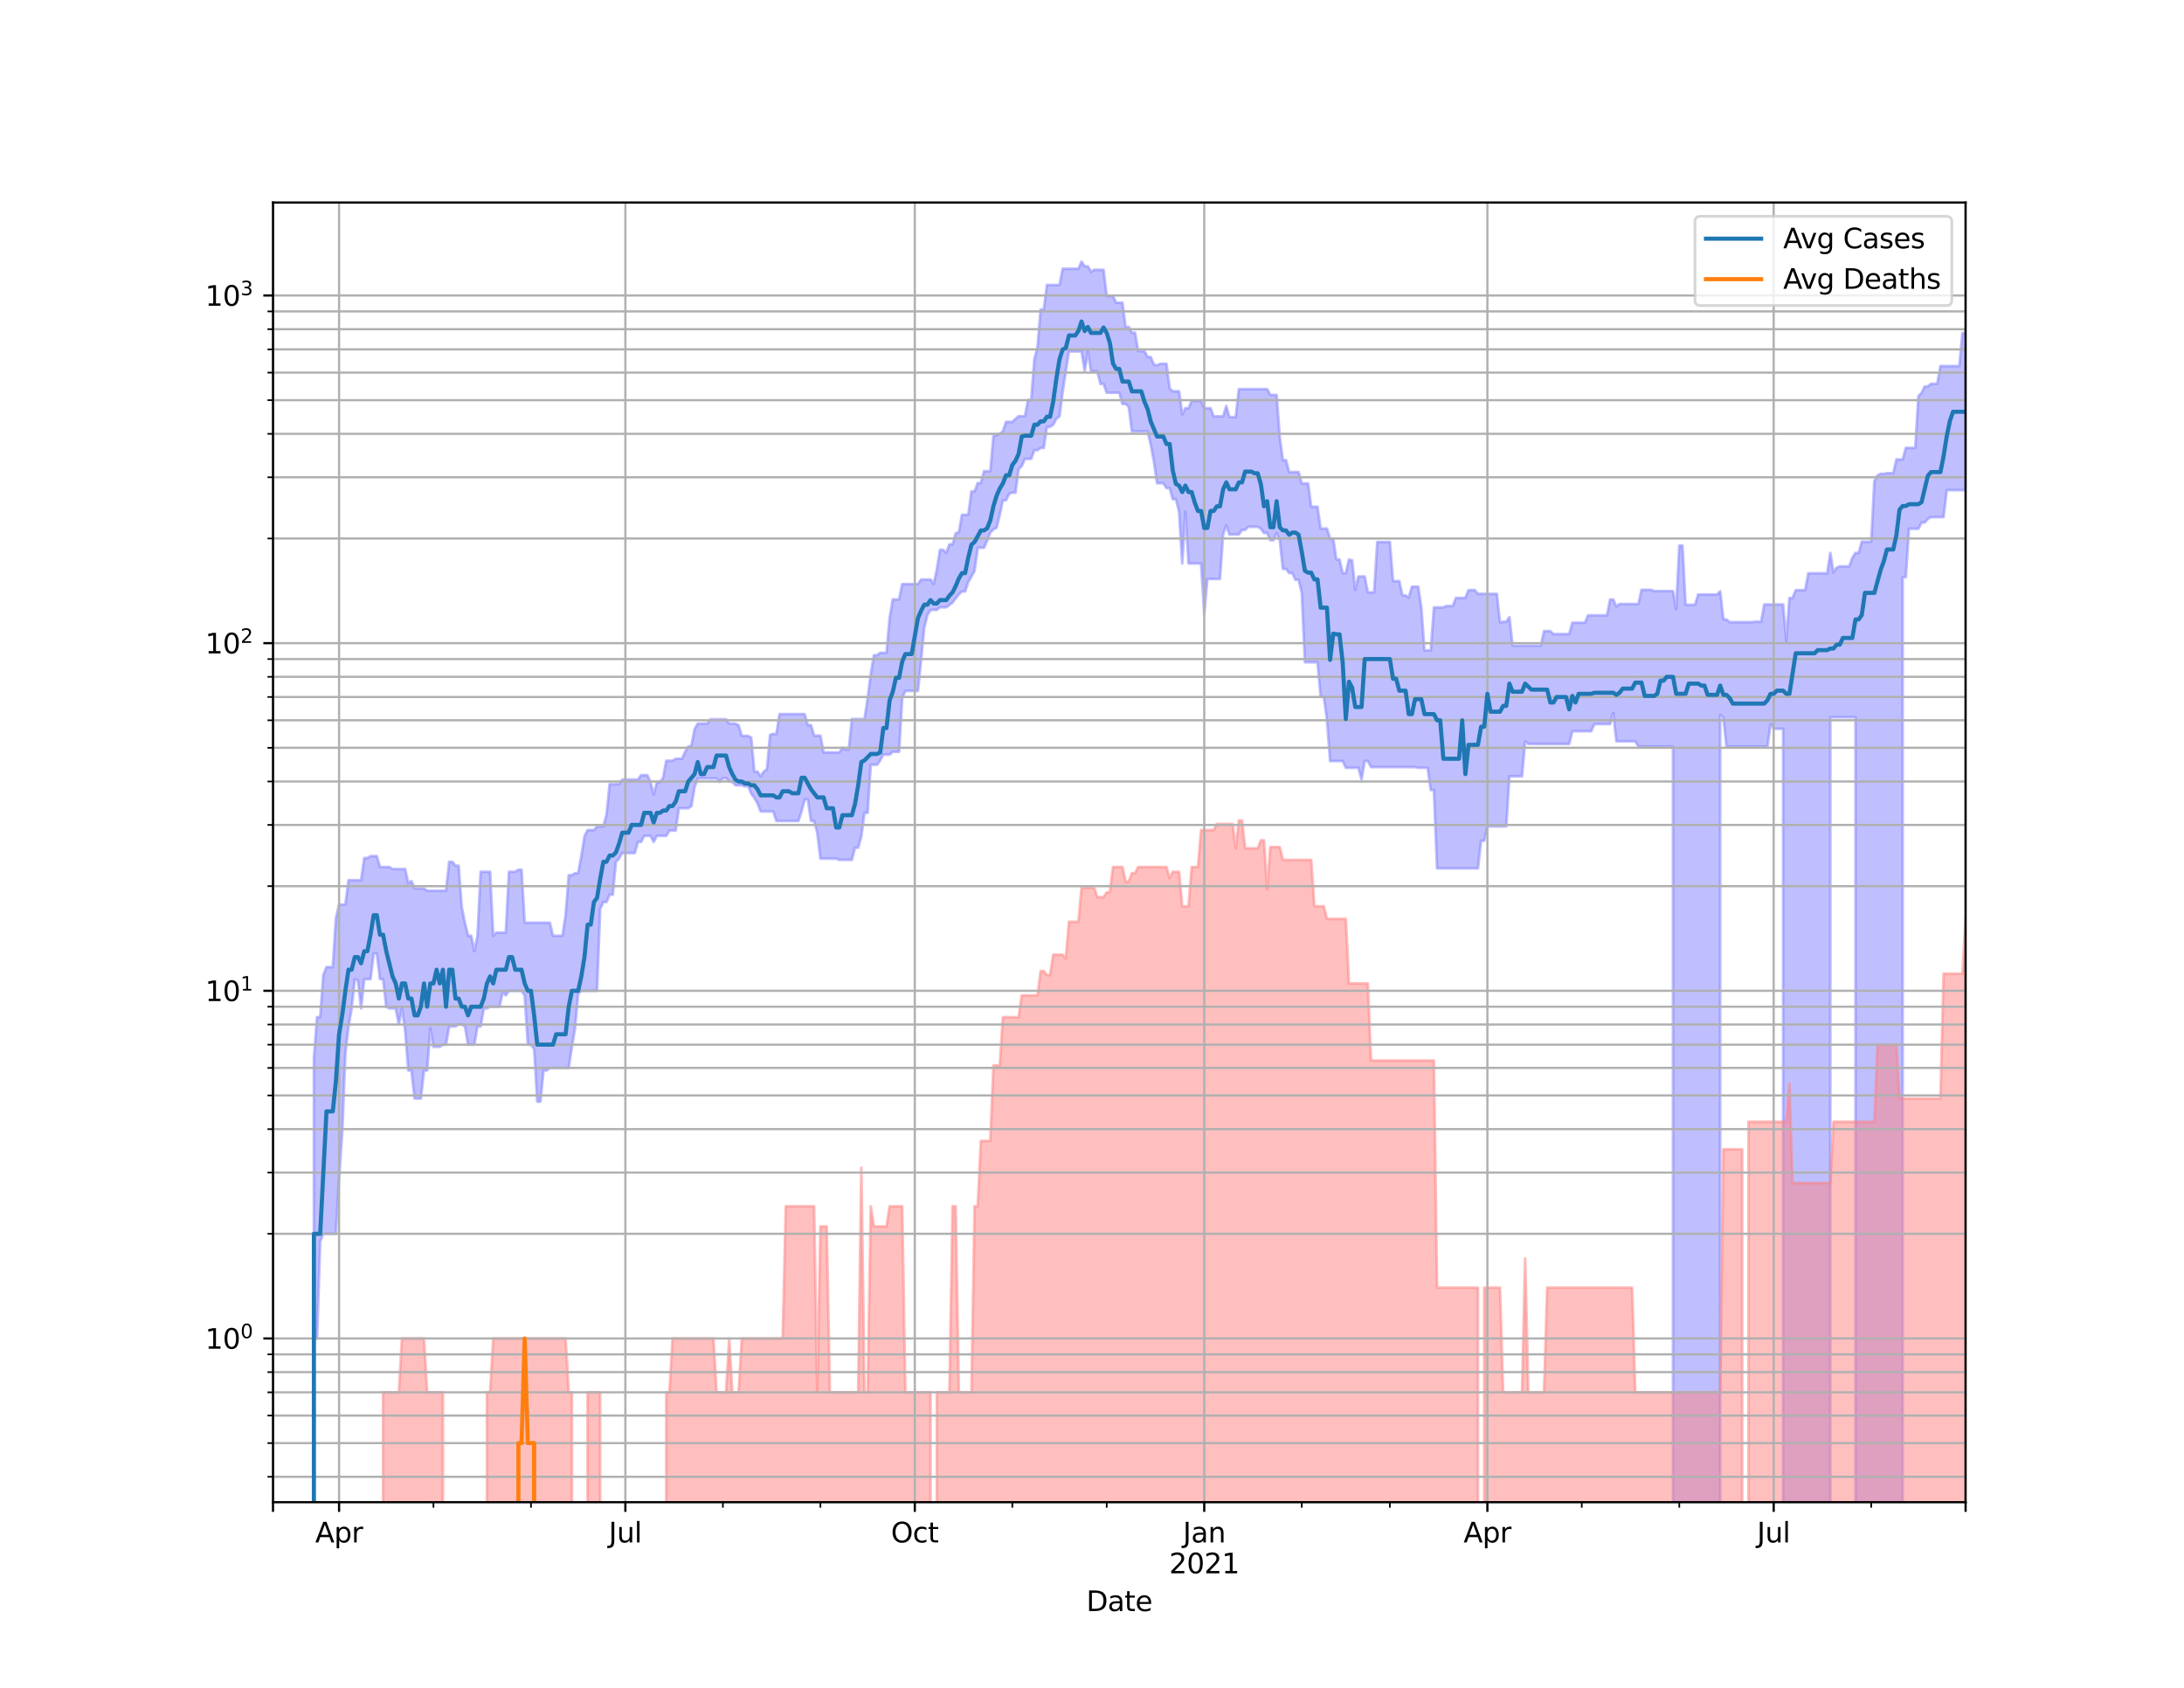 <?xml version="1.0" encoding="utf-8" standalone="no"?>
<!DOCTYPE svg PUBLIC "-//W3C//DTD SVG 1.1//EN"
  "http://www.w3.org/Graphics/SVG/1.1/DTD/svg11.dtd">
<svg height="612pt" version="1.1" viewBox="0 0 792 612" width="792pt" xmlns="http://www.w3.org/2000/svg" xmlns:xlink="http://www.w3.org/1999/xlink">
 <defs>
  <style type="text/css">*{stroke-linecap:butt;stroke-linejoin:round;}</style>
 </defs>
 <g id="figure_1">
  <g id="patch_1">
   <path d="M 0 612 
L 792 612 
L 792 0 
L 0 0 
z
" style="fill:#ffffff;"/>
  </g>
  <g id="axes_1">
   <g id="patch_2">
    <path d="M 99 544.68 
L 712.8 544.68 
L 712.8 73.44 
L 99 73.44 
z
" style="fill:#ffffff;"/>
   </g>
   <g id="PolyCollection_1">
    <path clip-path="url(#p68e2955192)" d="M 99 126541.091 
L 99 126541.091 
L 100.141 126541.091 
L 101.282 126541.091 
L 102.423 126541.091 
L 103.564 126541.091 
L 104.704 126541.091 
L 105.845 126541.091 
L 106.986 126541.091 
L 108.127 126541.091 
L 109.268 126541.091 
L 110.409 126541.091 
L 111.55 126541.091 
L 112.691 126541.091 
L 113.832 383.69 
L 114.972 368.803 
L 116.113 368.803 
L 117.254 353.544 
L 118.395 350.662 
L 119.536 350.662 
L 120.677 350.662 
L 121.818 332.847 
L 122.959 327.999 
L 124.1 327.999 
L 125.241 327.999 
L 126.381 319.164 
L 127.522 319.164 
L 128.663 319.164 
L 129.804 319.164 
L 130.945 319.164 
L 132.086 311.102 
L 133.227 311.102 
L 134.368 310.425 
L 135.509 310.425 
L 136.649 310.425 
L 137.79 314.379 
L 138.931 314.379 
L 140.072 314.379 
L 141.213 314.379 
L 142.354 315.107 
L 143.495 315.107 
L 144.636 315.107 
L 145.777 315.107 
L 146.917 315.107 
L 148.058 320.227 
L 149.199 319.428 
L 150.34 322.138 
L 151.481 322.138 
L 152.622 322.138 
L 153.763 322.138 
L 154.904 322.979 
L 156.045 322.979 
L 157.186 322.979 
L 158.326 322.979 
L 159.467 322.979 
L 160.608 322.979 
L 161.749 322.979 
L 162.89 312.482 
L 164.031 312.482 
L 165.172 313.898 
L 166.313 313.898 
L 167.454 328.935 
L 168.594 334.563 
L 169.735 339.295 
L 170.876 339.295 
L 172.017 344.894 
L 173.158 339.295 
L 174.299 316.093 
L 175.44 316.093 
L 176.581 316.093 
L 177.722 316.093 
L 178.862 339.295 
L 180.003 338.166 
L 181.144 338.166 
L 182.285 338.166 
L 183.426 338.166 
L 184.567 316.093 
L 185.708 316.093 
L 186.849 316.093 
L 187.99 315.352 
L 189.13 315.352 
L 190.271 334.563 
L 191.412 334.563 
L 192.553 334.563 
L 193.694 334.563 
L 194.835 334.563 
L 195.976 334.563 
L 197.117 334.563 
L 198.258 334.563 
L 199.399 334.563 
L 200.539 339.295 
L 201.68 339.295 
L 202.821 339.295 
L 203.962 339.295 
L 205.103 331.843 
L 206.244 317.352 
L 207.385 317.352 
L 208.526 316.593 
L 209.667 316.593 
L 210.807 310.425 
L 211.948 303.283 
L 213.089 300.97 
L 214.23 300.97 
L 215.371 300.97 
L 216.512 299.664 
L 217.653 299.664 
L 218.794 299.664 
L 219.935 295.41 
L 221.075 284.331 
L 222.216 284.331 
L 223.357 284.331 
L 224.498 284.331 
L 225.639 282.684 
L 226.78 282.684 
L 227.921 282.684 
L 229.062 282.684 
L 230.203 282.684 
L 231.343 282.684 
L 232.484 281.086 
L 233.625 281.086 
L 234.766 281.086 
L 235.907 283.639 
L 237.048 288.078 
L 238.189 283.639 
L 239.33 283.639 
L 240.471 282.013 
L 241.612 275.832 
L 242.752 275.832 
L 243.893 275.832 
L 245.034 275.121 
L 246.175 275.121 
L 247.316 275.121 
L 248.457 272.591 
L 249.598 270.712 
L 250.739 270.387 
L 251.88 264.361 
L 253.02 262.366 
L 254.161 262.366 
L 255.302 262.366 
L 256.443 262.366 
L 257.584 260.803 
L 258.725 260.803 
L 259.866 260.803 
L 261.007 260.803 
L 262.148 260.803 
L 263.288 260.803 
L 264.429 262.366 
L 265.57 262.366 
L 266.711 262.366 
L 267.852 263.023 
L 268.993 266.834 
L 270.134 266.834 
L 271.275 266.834 
L 272.416 267.444 
L 273.557 279.789 
L 274.697 279.789 
L 275.838 281.481 
L 276.979 279.789 
L 278.12 278.898 
L 279.261 266.431 
L 280.402 266.13 
L 281.543 266.13 
L 282.684 258.932 
L 283.825 258.932 
L 284.965 258.932 
L 286.106 258.932 
L 287.247 258.932 
L 288.388 258.932 
L 289.529 258.932 
L 290.67 258.932 
L 291.811 258.932 
L 292.952 262.929 
L 294.093 262.929 
L 295.233 266.733 
L 296.374 266.733 
L 297.515 266.733 
L 298.656 272.816 
L 299.797 272.816 
L 300.938 272.816 
L 302.079 272.816 
L 303.22 272.816 
L 304.361 272.816 
L 305.501 271.148 
L 306.642 271.809 
L 307.783 271.809 
L 308.924 260.713 
L 310.065 260.713 
L 311.206 260.713 
L 312.347 260.713 
L 313.488 260.713 
L 314.629 253.357 
L 315.77 244.401 
L 316.91 237.588 
L 318.051 237.588 
L 319.192 236.706 
L 320.333 236.706 
L 321.474 236.706 
L 322.615 224.094 
L 323.756 217.343 
L 324.897 217.343 
L 326.038 217.343 
L 327.178 211.776 
L 328.319 211.776 
L 329.46 211.776 
L 330.601 211.776 
L 331.742 211.776 
L 332.883 211.776 
L 334.024 210.136 
L 335.165 210.136 
L 336.306 210.136 
L 337.446 210.136 
L 338.587 211.739 
L 339.728 206.488 
L 340.869 199.376 
L 342.01 199.376 
L 343.151 200.448 
L 344.292 197.376 
L 345.433 197.376 
L 346.574 193.372 
L 347.714 192.977 
L 348.855 186.66 
L 349.996 186.66 
L 351.137 186.66 
L 352.278 178.201 
L 353.419 178.201 
L 354.56 175.141 
L 355.701 175.141 
L 356.842 170.841 
L 357.983 170.841 
L 359.123 170.841 
L 360.264 158.025 
L 361.405 157.735 
L 362.546 157.281 
L 363.687 156.426 
L 364.828 152.969 
L 365.969 152.969 
L 367.11 152.969 
L 368.251 151.892 
L 369.391 150.909 
L 370.532 150.909 
L 371.673 150.909 
L 372.814 145.06 
L 373.955 145.06 
L 375.096 130.277 
L 376.237 125.965 
L 377.378 112.243 
L 378.519 112.243 
L 379.659 103.325 
L 380.8 103.325 
L 381.941 103.325 
L 383.082 103.325 
L 384.223 103.325 
L 385.364 97.444 
L 386.505 97.444 
L 387.646 97.444 
L 388.787 97.444 
L 389.928 97.444 
L 391.068 97.444 
L 392.209 94.86 
L 393.35 96.552 
L 394.491 96.552 
L 395.632 98.551 
L 396.773 97.826 
L 397.914 97.826 
L 399.055 97.826 
L 400.196 97.826 
L 401.336 107.344 
L 402.477 107.344 
L 403.618 107.344 
L 404.759 109.77 
L 405.9 109.77 
L 407.041 109.77 
L 408.182 118.561 
L 409.323 118.561 
L 410.464 120.622 
L 411.604 120.622 
L 412.745 127.317 
L 413.886 127.317 
L 415.027 127.317 
L 416.168 129.456 
L 417.309 129.456 
L 418.45 132.215 
L 419.591 132.449 
L 420.732 131.904 
L 421.872 131.904 
L 423.013 131.904 
L 424.154 140.839 
L 425.295 141.882 
L 426.436 141.882 
L 427.577 141.882 
L 428.718 150.244 
L 429.859 147.993 
L 431 147.993 
L 432.141 145.378 
L 433.281 145.378 
L 434.422 145.378 
L 435.563 145.378 
L 436.704 147.993 
L 437.845 147.993 
L 438.986 147.993 
L 440.127 150.982 
L 441.268 150.982 
L 442.409 150.982 
L 443.549 150.982 
L 444.69 147.202 
L 445.831 151.239 
L 446.972 151.239 
L 448.113 151.239 
L 449.254 141.103 
L 450.395 141.103 
L 451.536 141.103 
L 452.677 141.103 
L 453.817 141.103 
L 454.958 141.103 
L 456.099 141.103 
L 457.24 141.103 
L 458.381 141.103 
L 459.522 141.103 
L 460.663 143.188 
L 461.804 143.188 
L 462.945 143.188 
L 464.086 158.429 
L 465.226 166.854 
L 466.367 166.854 
L 467.508 171.175 
L 468.649 171.175 
L 469.79 171.175 
L 470.931 171.175 
L 472.072 175.293 
L 473.213 175.293 
L 474.354 175.293 
L 475.494 183.744 
L 476.635 183.744 
L 477.776 183.744 
L 478.917 191.654 
L 480.058 191.654 
L 481.199 191.654 
L 482.34 195.365 
L 483.481 195.365 
L 484.622 202.879 
L 485.762 202.879 
L 486.903 207.78 
L 488.044 207.78 
L 489.185 202.879 
L 490.326 203.163 
L 491.467 213.89 
L 492.608 209.033 
L 493.749 209.033 
L 494.89 209.033 
L 496.03 214.782 
L 497.171 214.782 
L 498.312 214.782 
L 499.453 196.529 
L 500.594 196.529 
L 501.735 196.529 
L 502.876 196.529 
L 504.017 196.529 
L 505.158 210.713 
L 506.299 210.713 
L 507.439 210.713 
L 508.58 215.888 
L 509.721 215.888 
L 510.862 216.732 
L 512.003 212.747 
L 513.144 212.747 
L 514.285 212.747 
L 515.426 220.246 
L 516.567 235.837 
L 517.707 235.837 
L 518.848 235.837 
L 519.989 220.246 
L 521.13 220.246 
L 522.271 220.246 
L 523.412 220.246 
L 524.553 219.73 
L 525.694 219.73 
L 526.835 219.73 
L 527.975 216.813 
L 529.116 216.813 
L 530.257 216.813 
L 531.398 216.813 
L 532.539 213.967 
L 533.68 213.967 
L 534.821 213.967 
L 535.962 215.332 
L 537.103 215.332 
L 538.243 215.332 
L 539.384 215.332 
L 540.525 215.332 
L 541.666 215.332 
L 542.807 215.332 
L 543.948 225.741 
L 545.089 225.455 
L 546.23 225.455 
L 547.371 223.771 
L 548.512 234.085 
L 549.652 234.085 
L 550.793 234.085 
L 551.934 234.085 
L 553.075 234.085 
L 554.216 234.085 
L 555.357 234.085 
L 556.498 234.085 
L 557.639 234.085 
L 558.78 234.085 
L 559.92 228.837 
L 561.061 228.837 
L 562.202 228.837 
L 563.343 229.909 
L 564.484 229.909 
L 565.625 229.909 
L 566.766 229.909 
L 567.907 229.909 
L 569.048 229.909 
L 570.188 225.789 
L 571.329 225.789 
L 572.47 225.789 
L 573.611 225.789 
L 574.752 225.789 
L 575.893 223.129 
L 577.034 223.129 
L 578.175 223.129 
L 579.316 223.129 
L 580.457 223.129 
L 581.597 223.129 
L 582.738 223.129 
L 583.879 217.384 
L 585.02 217.384 
L 586.161 219.902 
L 587.302 219.007 
L 588.443 219.007 
L 589.584 219.007 
L 590.725 219.007 
L 591.865 219.007 
L 593.006 219.007 
L 594.147 219.007 
L 595.288 213.851 
L 596.429 213.851 
L 597.57 213.851 
L 598.711 213.851 
L 599.852 214.314 
L 600.993 214.314 
L 602.133 214.314 
L 603.274 214.314 
L 604.415 214.314 
L 605.556 214.314 
L 606.697 214.314 
L 607.838 220.855 
L 608.979 197.805 
L 610.12 197.805 
L 611.261 219.304 
L 612.401 219.304 
L 613.542 219.304 
L 614.683 219.304 
L 615.824 215.569 
L 616.965 215.569 
L 618.106 215.569 
L 619.247 215.569 
L 620.388 215.569 
L 621.529 215.569 
L 622.67 215.569 
L 623.81 214.392 
L 624.951 224.607 
L 626.092 224.607 
L 627.233 225.598 
L 628.374 225.598 
L 629.515 225.598 
L 630.656 225.598 
L 631.797 225.598 
L 632.938 225.598 
L 634.078 225.598 
L 635.219 225.598 
L 636.36 225.455 
L 637.501 225.455 
L 638.642 225.455 
L 639.783 219.177 
L 640.924 219.177 
L 642.065 219.177 
L 643.206 219.177 
L 644.346 219.177 
L 645.487 219.177 
L 646.628 219.177 
L 647.769 232.333 
L 648.91 216.854 
L 650.051 216.854 
L 651.192 214.005 
L 652.333 214.005 
L 653.474 214.005 
L 654.614 214.005 
L 655.755 207.884 
L 656.896 207.884 
L 658.037 207.884 
L 659.178 207.884 
L 660.319 207.884 
L 661.46 207.884 
L 662.601 207.884 
L 663.742 200.479 
L 664.883 207.574 
L 666.023 205.853 
L 667.164 205.357 
L 668.305 205.357 
L 669.446 205.357 
L 670.587 205.357 
L 671.728 202.222 
L 672.869 200.479 
L 674.01 200.479 
L 675.151 196.417 
L 676.291 196.417 
L 677.432 196.417 
L 678.573 196.417 
L 679.714 174.463 
L 680.855 172.423 
L 681.996 171.777 
L 683.137 171.777 
L 684.278 171.564 
L 685.419 171.564 
L 686.559 171.564 
L 687.7 166.594 
L 688.841 166.594 
L 689.982 166.594 
L 691.123 162.397 
L 692.264 162.397 
L 693.405 162.397 
L 694.546 162.397 
L 695.687 143.623 
L 696.828 142.453 
L 697.968 140.124 
L 699.109 140.124 
L 700.25 139.143 
L 701.391 139.143 
L 702.532 139.143 
L 703.673 132.728 
L 704.814 132.728 
L 705.955 132.728 
L 707.096 132.728 
L 708.236 132.728 
L 709.377 132.728 
L 710.518 132.728 
L 711.659 120.748 
L 712.8 120.748 
L 712.8 177.742 
L 712.8 177.742 
L 711.659 177.742 
L 710.518 177.742 
L 709.377 177.742 
L 708.236 177.742 
L 707.096 177.742 
L 705.955 177.742 
L 704.814 187.509 
L 703.673 187.509 
L 702.532 187.509 
L 701.391 187.509 
L 700.25 187.509 
L 699.109 188.154 
L 697.968 189.468 
L 696.828 189.468 
L 695.687 191.731 
L 694.546 191.731 
L 693.405 191.731 
L 692.264 191.731 
L 691.123 209.28 
L 689.982 209.28 
L 688.841 126541.091 
L 687.7 126541.091 
L 686.559 126541.091 
L 685.419 126541.091 
L 684.278 126541.091 
L 683.137 126541.091 
L 681.996 126541.091 
L 680.855 126541.091 
L 679.714 126541.091 
L 678.573 126541.091 
L 677.432 126541.091 
L 676.291 126541.091 
L 675.151 126541.091 
L 674.01 126541.091 
L 672.869 260.083 
L 671.728 260.083 
L 670.587 260.083 
L 669.446 260.083 
L 668.305 260.083 
L 667.164 260.083 
L 666.023 260.083 
L 664.883 260.083 
L 663.742 260.083 
L 662.601 126541.091 
L 661.46 126541.091 
L 660.319 126541.091 
L 659.178 126541.091 
L 658.037 126541.091 
L 656.896 126541.091 
L 655.755 126541.091 
L 654.614 126541.091 
L 653.474 126541.091 
L 652.333 126541.091 
L 651.192 126541.091 
L 650.051 126541.091 
L 648.91 126541.091 
L 647.769 126541.091 
L 646.628 264.264 
L 645.487 264.264 
L 644.346 264.264 
L 643.206 264.264 
L 642.065 262.553 
L 640.924 270.712 
L 639.783 270.712 
L 638.642 270.712 
L 637.501 270.712 
L 636.36 270.712 
L 635.219 270.712 
L 634.078 270.712 
L 632.938 270.712 
L 631.797 270.712 
L 630.656 270.712 
L 629.515 270.712 
L 628.374 270.712 
L 627.233 270.712 
L 626.092 270.712 
L 624.951 260.083 
L 623.81 259.284 
L 622.67 126541.091 
L 621.529 126541.091 
L 620.388 126541.091 
L 619.247 126541.091 
L 618.106 126541.091 
L 616.965 126541.091 
L 615.824 126541.091 
L 614.683 126541.091 
L 613.542 126541.091 
L 612.401 126541.091 
L 611.261 126541.091 
L 610.12 126541.091 
L 608.979 126541.091 
L 607.838 126541.091 
L 606.697 270.712 
L 605.556 270.712 
L 604.415 270.712 
L 603.274 270.712 
L 602.133 270.712 
L 600.993 270.712 
L 599.852 270.712 
L 598.711 270.712 
L 597.57 270.712 
L 596.429 270.712 
L 595.288 270.712 
L 594.147 270.712 
L 593.006 268.791 
L 591.865 268.791 
L 590.725 268.791 
L 589.584 268.791 
L 588.443 268.791 
L 587.302 268.791 
L 586.161 268.791 
L 585.02 258.496 
L 583.879 262.553 
L 582.738 262.553 
L 581.597 262.553 
L 580.457 262.553 
L 579.316 262.553 
L 578.175 262.553 
L 577.034 265.14 
L 575.893 265.14 
L 574.752 265.14 
L 573.611 265.14 
L 572.47 265.14 
L 571.329 265.14 
L 570.188 265.14 
L 569.048 269.743 
L 567.907 269.743 
L 566.766 269.743 
L 565.625 269.743 
L 564.484 269.743 
L 563.343 269.743 
L 562.202 269.743 
L 561.061 269.743 
L 559.92 269.743 
L 558.78 269.743 
L 557.639 269.743 
L 556.498 269.743 
L 555.357 269.743 
L 554.216 269.743 
L 553.075 268.791 
L 551.934 281.481 
L 550.793 281.481 
L 549.652 281.481 
L 548.512 281.481 
L 547.371 281.481 
L 546.23 299.664 
L 545.089 299.664 
L 543.948 299.664 
L 542.807 299.664 
L 541.666 299.664 
L 540.525 299.664 
L 539.384 299.664 
L 538.243 304.882 
L 537.103 304.882 
L 535.962 314.863 
L 534.821 314.863 
L 533.68 314.863 
L 532.539 314.863 
L 531.398 314.863 
L 530.257 314.863 
L 529.116 314.863 
L 527.975 314.863 
L 526.835 314.863 
L 525.694 314.863 
L 524.553 314.863 
L 523.412 314.863 
L 522.271 314.863 
L 521.13 314.863 
L 519.989 286.461 
L 518.848 286.461 
L 517.707 278.396 
L 516.567 278.396 
L 515.426 278.396 
L 514.285 278.396 
L 513.144 278.147 
L 512.003 278.147 
L 510.862 278.147 
L 509.721 278.147 
L 508.58 278.147 
L 507.439 278.147 
L 506.299 278.147 
L 505.158 278.147 
L 504.017 278.147 
L 502.876 278.147 
L 501.735 278.147 
L 500.594 278.147 
L 499.453 278.147 
L 498.312 278.147 
L 497.171 278.147 
L 496.03 275.952 
L 494.89 275.952 
L 493.749 282.684 
L 492.608 278.396 
L 491.467 278.396 
L 490.326 278.396 
L 489.185 278.396 
L 488.044 278.396 
L 486.903 275.952 
L 485.762 275.952 
L 484.622 275.952 
L 483.481 275.952 
L 482.34 275.952 
L 481.199 260.803 
L 480.058 252.65 
L 478.917 252.65 
L 477.776 240.138 
L 476.635 240.138 
L 475.494 240.138 
L 474.354 240.138 
L 473.213 240.138 
L 472.072 214.977 
L 470.931 210.243 
L 469.79 210.243 
L 468.649 207.815 
L 467.508 207.815 
L 466.367 206.287 
L 465.226 206.287 
L 464.086 195.75 
L 462.945 193.266 
L 461.804 195.889 
L 460.663 195.889 
L 459.522 193.266 
L 458.381 193.266 
L 457.24 191.705 
L 456.099 191.017 
L 454.958 191.017 
L 453.817 191.017 
L 452.677 191.017 
L 451.536 192.143 
L 450.395 192.143 
L 449.254 193.797 
L 448.113 193.797 
L 446.972 193.797 
L 445.831 193.797 
L 444.69 190.512 
L 443.549 193.797 
L 442.409 209.92 
L 441.268 209.92 
L 440.127 209.92 
L 438.986 209.92 
L 437.845 209.92 
L 436.704 222.541 
L 435.563 204.314 
L 434.422 204.314 
L 433.281 204.314 
L 432.141 204.314 
L 431 204.314 
L 429.859 185.548 
L 428.718 204.314 
L 427.577 185.548 
L 426.436 180.997 
L 425.295 180.997 
L 424.154 176.972 
L 423.013 176.972 
L 421.872 175.217 
L 420.732 175.217 
L 419.591 175.217 
L 418.45 167.328 
L 417.309 161.252 
L 416.168 156.413 
L 415.027 156.413 
L 413.886 156.413 
L 412.745 156.413 
L 411.604 156.413 
L 410.464 156.413 
L 409.323 147.487 
L 408.182 146.467 
L 407.041 146.467 
L 405.9 142.401 
L 404.759 142.401 
L 403.618 142.401 
L 402.477 142.401 
L 401.336 142.401 
L 400.196 139.202 
L 399.055 139.202 
L 397.914 134.702 
L 396.773 134.594 
L 395.632 134.594 
L 394.491 127.428 
L 393.35 134.594 
L 392.209 127.428 
L 391.068 127.428 
L 389.928 127.428 
L 388.787 127.428 
L 387.646 127.428 
L 386.505 134.594 
L 385.364 142.058 
L 384.223 150.946 
L 383.082 151.83 
L 381.941 153.99 
L 380.8 154.768 
L 379.659 154.768 
L 378.519 162.382 
L 377.378 162.382 
L 376.237 163.244 
L 375.096 163.244 
L 373.955 166.383 
L 372.814 166.383 
L 371.673 166.383 
L 370.532 168.98 
L 369.391 170.058 
L 368.251 178.644 
L 367.11 178.644 
L 365.969 179.029 
L 364.828 181.4 
L 363.687 181.4 
L 362.546 186.683 
L 361.405 191.347 
L 360.264 191.911 
L 359.123 193.134 
L 357.983 195.999 
L 356.842 198.614 
L 355.701 198.614 
L 354.56 198.614 
L 353.419 206.994 
L 352.278 209.033 
L 351.137 211.005 
L 349.996 214.47 
L 348.855 214.47 
L 347.714 215.49 
L 346.574 216.935 
L 345.433 218.503 
L 344.292 219.346 
L 343.151 220.203 
L 342.01 220.203 
L 340.869 220.203 
L 339.728 221.161 
L 338.587 221.161 
L 337.446 221.161 
L 336.306 223.038 
L 335.165 227.587 
L 334.024 239.459 
L 332.883 250.506 
L 331.742 250.506 
L 330.601 250.506 
L 329.46 250.506 
L 328.319 250.506 
L 327.178 253.199 
L 326.038 272.591 
L 324.897 272.591 
L 323.756 272.591 
L 322.615 273.612 
L 321.474 273.612 
L 320.333 273.612 
L 319.192 275.713 
L 318.051 277.283 
L 316.91 277.283 
L 315.77 277.283 
L 314.629 294.732 
L 313.488 294.732 
L 312.347 303.283 
L 311.206 307.371 
L 310.065 307.371 
L 308.924 311.788 
L 307.783 311.788 
L 306.642 311.788 
L 305.501 311.788 
L 304.361 311.788 
L 303.22 311.33 
L 302.079 311.33 
L 300.938 311.33 
L 299.797 311.33 
L 298.656 311.33 
L 297.515 311.33 
L 296.374 301.922 
L 295.233 297.673 
L 294.093 297.673 
L 292.952 289.898 
L 291.811 289.898 
L 290.67 294.229 
L 289.529 297.673 
L 288.388 297.673 
L 287.247 297.673 
L 286.106 297.673 
L 284.965 297.673 
L 283.825 297.673 
L 282.684 297.673 
L 281.543 297.673 
L 280.402 294.229 
L 279.261 294.229 
L 278.12 294.229 
L 276.979 294.229 
L 275.838 294.229 
L 274.697 291.304 
L 273.557 289.285 
L 272.416 287.781 
L 271.275 285.032 
L 270.134 285.173 
L 268.993 284.751 
L 267.852 284.751 
L 266.711 284.751 
L 265.57 283.502 
L 264.429 283.365 
L 263.288 282.146 
L 262.148 282.146 
L 261.007 283.502 
L 259.866 282.28 
L 258.725 282.28 
L 257.584 282.28 
L 256.443 282.28 
L 255.302 282.28 
L 254.161 282.28 
L 253.02 282.28 
L 251.88 285.457 
L 250.739 292.262 
L 249.598 293.073 
L 248.457 293.073 
L 247.316 293.073 
L 246.175 293.073 
L 245.034 301.159 
L 243.893 301.159 
L 242.752 301.159 
L 241.612 303.087 
L 240.471 303.087 
L 239.33 303.087 
L 238.189 303.087 
L 237.048 305.289 
L 235.907 303.087 
L 234.766 303.087 
L 233.625 303.087 
L 232.484 305.289 
L 231.343 305.289 
L 230.203 309.314 
L 229.062 309.314 
L 227.921 309.314 
L 226.78 309.314 
L 225.639 309.314 
L 224.498 311.33 
L 223.357 312.482 
L 222.216 324.408 
L 221.075 324.408 
L 219.935 327.079 
L 218.794 327.079 
L 217.653 329.568 
L 216.512 359.258 
L 215.371 359.258 
L 214.23 359.258 
L 213.089 359.258 
L 211.948 359.258 
L 210.807 359.258 
L 209.667 360.364 
L 208.526 372.86 
L 207.385 379.572 
L 206.244 387.223 
L 205.103 387.223 
L 203.962 387.223 
L 202.821 387.223 
L 201.68 387.223 
L 200.539 387.223 
L 199.399 387.223 
L 198.258 388.143 
L 197.117 388.143 
L 195.976 399.439 
L 194.835 399.439 
L 193.694 380.371 
L 192.553 378.784 
L 191.412 378.784 
L 190.271 360.925 
L 189.13 359.258 
L 187.99 359.258 
L 186.849 359.258 
L 185.708 359.258 
L 184.567 359.258 
L 183.426 360.925 
L 182.285 359.808 
L 181.144 365.026 
L 180.003 365.026 
L 178.862 365.026 
L 177.722 365.026 
L 176.581 365.637 
L 175.44 365.637 
L 174.299 372.162 
L 173.158 372.162 
L 172.017 378.784 
L 170.876 378.784 
L 169.735 378.784 
L 168.594 372.162 
L 167.454 371.474 
L 166.313 371.474 
L 165.172 372.162 
L 164.031 372.162 
L 162.89 372.162 
L 161.749 378.784 
L 160.608 378.784 
L 159.467 379.572 
L 158.326 379.572 
L 157.186 379.572 
L 156.045 372.86 
L 154.904 388.143 
L 153.763 388.143 
L 152.622 398.31 
L 151.481 398.31 
L 150.34 398.31 
L 149.199 388.143 
L 148.058 388.143 
L 146.917 373.566 
L 145.777 365.637 
L 144.636 371.474 
L 143.495 365.637 
L 142.354 365.637 
L 141.213 365.637 
L 140.072 365.026 
L 138.931 355.044 
L 137.79 355.044 
L 136.649 345.743 
L 135.509 345.743 
L 134.368 355.044 
L 133.227 355.044 
L 132.086 355.044 
L 130.945 365.637 
L 129.804 355.554 
L 128.663 355.044 
L 127.522 365.637 
L 126.381 372.162 
L 125.241 382.005 
L 124.1 410.806 
L 122.959 427.025 
L 121.818 447.367 
L 120.677 447.367 
L 119.536 447.367 
L 118.395 447.367 
L 117.254 447.367 
L 116.113 450.175 
L 114.972 485.313 
L 113.832 485.313 
L 112.691 126541.091 
L 111.55 126541.091 
L 110.409 126541.091 
L 109.268 126541.091 
L 108.127 126541.091 
L 106.986 126541.091 
L 105.845 126541.091 
L 104.704 126541.091 
L 103.564 126541.091 
L 102.423 126541.091 
L 101.282 126541.091 
L 100.141 126541.091 
L 99 126541.091 
z
" style="fill:#8080ff;fill-opacity:0.5;stroke:#8080ff;stroke-opacity:0.5;"/>
   </g>
   <g id="PolyCollection_2">
    <path clip-path="url(#p68e2955192)" d="M 99 126541.091 
L 99 126541.091 
L 100.141 126541.091 
L 101.282 126541.091 
L 102.423 126541.091 
L 103.564 126541.091 
L 104.704 126541.091 
L 105.845 126541.091 
L 106.986 126541.091 
L 108.127 126541.091 
L 109.268 126541.091 
L 110.409 126541.091 
L 111.55 126541.091 
L 112.691 126541.091 
L 113.832 126541.091 
L 114.972 126541.091 
L 116.113 126541.091 
L 117.254 126541.091 
L 118.395 126541.091 
L 119.536 126541.091 
L 120.677 126541.091 
L 121.818 126541.091 
L 122.959 126541.091 
L 124.1 126541.091 
L 125.241 126541.091 
L 126.381 126541.091 
L 127.522 126541.091 
L 128.663 126541.091 
L 129.804 126541.091 
L 130.945 126541.091 
L 132.086 126541.091 
L 133.227 126541.091 
L 134.368 126541.091 
L 135.509 126541.091 
L 136.649 126541.091 
L 137.79 126541.091 
L 138.931 504.84 
L 140.072 504.84 
L 141.213 504.84 
L 142.354 504.84 
L 143.495 504.84 
L 144.636 504.84 
L 145.777 485.313 
L 146.917 485.313 
L 148.058 485.313 
L 149.199 485.313 
L 150.34 485.313 
L 151.481 485.313 
L 152.622 485.313 
L 153.763 485.313 
L 154.904 504.84 
L 156.045 504.84 
L 157.186 504.84 
L 158.326 504.84 
L 159.467 504.84 
L 160.608 504.84 
L 161.749 126541.091 
L 162.89 126541.091 
L 164.031 126541.091 
L 165.172 126541.091 
L 166.313 126541.091 
L 167.454 126541.091 
L 168.594 126541.091 
L 169.735 126541.091 
L 170.876 126541.091 
L 172.017 126541.091 
L 173.158 126541.091 
L 174.299 126541.091 
L 175.44 126541.091 
L 176.581 504.84 
L 177.722 504.84 
L 178.862 485.313 
L 180.003 485.313 
L 181.144 485.313 
L 182.285 485.313 
L 183.426 485.313 
L 184.567 485.313 
L 185.708 485.313 
L 186.849 485.313 
L 187.99 485.313 
L 189.13 485.313 
L 190.271 485.313 
L 191.412 485.313 
L 192.553 485.313 
L 193.694 485.313 
L 194.835 485.313 
L 195.976 485.313 
L 197.117 485.313 
L 198.258 485.313 
L 199.399 485.313 
L 200.539 485.313 
L 201.68 485.313 
L 202.821 485.313 
L 203.962 485.313 
L 205.103 485.313 
L 206.244 504.84 
L 207.385 504.84 
L 208.526 126541.091 
L 209.667 126541.091 
L 210.807 126541.091 
L 211.948 126541.091 
L 213.089 504.84 
L 214.23 504.84 
L 215.371 504.84 
L 216.512 504.84 
L 217.653 504.84 
L 218.794 126541.091 
L 219.935 126541.091 
L 221.075 126541.091 
L 222.216 126541.091 
L 223.357 126541.091 
L 224.498 126541.091 
L 225.639 126541.091 
L 226.78 126541.091 
L 227.921 126541.091 
L 229.062 126541.091 
L 230.203 126541.091 
L 231.343 126541.091 
L 232.484 126541.091 
L 233.625 126541.091 
L 234.766 126541.091 
L 235.907 126541.091 
L 237.048 126541.091 
L 238.189 126541.091 
L 239.33 126541.091 
L 240.471 126541.091 
L 241.612 504.84 
L 242.752 504.84 
L 243.893 485.313 
L 245.034 485.313 
L 246.175 485.313 
L 247.316 485.313 
L 248.457 485.313 
L 249.598 485.313 
L 250.739 485.313 
L 251.88 485.313 
L 253.02 485.313 
L 254.161 485.313 
L 255.302 485.313 
L 256.443 485.313 
L 257.584 485.313 
L 258.725 485.313 
L 259.866 504.84 
L 261.007 504.84 
L 262.148 504.84 
L 263.288 504.84 
L 264.429 485.313 
L 265.57 504.84 
L 266.711 504.84 
L 267.852 504.84 
L 268.993 485.313 
L 270.134 485.313 
L 271.275 485.313 
L 272.416 485.313 
L 273.557 485.313 
L 274.697 485.313 
L 275.838 485.313 
L 276.979 485.313 
L 278.12 485.313 
L 279.261 485.313 
L 280.402 485.313 
L 281.543 485.313 
L 282.684 485.313 
L 283.825 485.313 
L 284.965 437.386 
L 286.106 437.386 
L 287.247 437.386 
L 288.388 437.386 
L 289.529 437.386 
L 290.67 437.386 
L 291.811 437.386 
L 292.952 437.386 
L 294.093 437.386 
L 295.233 437.386 
L 296.374 504.84 
L 297.515 444.696 
L 298.656 444.696 
L 299.797 444.696 
L 300.938 504.84 
L 302.079 504.84 
L 303.22 504.84 
L 304.361 504.84 
L 305.501 504.84 
L 306.642 504.84 
L 307.783 504.84 
L 308.924 504.84 
L 310.065 504.84 
L 311.206 504.84 
L 312.347 423.374 
L 313.488 504.84 
L 314.629 504.84 
L 315.77 437.386 
L 316.91 444.696 
L 318.051 444.696 
L 319.192 444.696 
L 320.333 444.696 
L 321.474 444.696 
L 322.615 437.386 
L 323.756 437.386 
L 324.897 437.386 
L 326.038 437.386 
L 327.178 437.386 
L 328.319 504.84 
L 329.46 504.84 
L 330.601 504.84 
L 331.742 504.84 
L 332.883 504.84 
L 334.024 504.84 
L 335.165 504.84 
L 336.306 504.84 
L 337.446 504.84 
L 338.587 126541.091 
L 339.728 504.84 
L 340.869 504.84 
L 342.01 504.84 
L 343.151 504.84 
L 344.292 504.84 
L 345.433 437.386 
L 346.574 437.386 
L 347.714 504.84 
L 348.855 504.84 
L 349.996 504.84 
L 351.137 504.84 
L 352.278 504.84 
L 353.419 437.386 
L 354.56 437.386 
L 355.701 413.688 
L 356.842 413.688 
L 357.983 413.688 
L 359.123 413.688 
L 360.264 386.318 
L 361.405 386.318 
L 362.546 386.318 
L 363.687 368.803 
L 364.828 368.803 
L 365.969 368.803 
L 367.11 368.803 
L 368.251 368.803 
L 369.391 368.803 
L 370.532 360.925 
L 371.673 360.925 
L 372.814 360.925 
L 373.955 360.925 
L 375.096 360.925 
L 376.237 360.925 
L 377.378 352.084 
L 378.519 352.084 
L 379.659 353.544 
L 380.8 353.544 
L 381.941 346.173 
L 383.082 346.173 
L 384.223 346.173 
L 385.364 346.173 
L 386.505 347.481 
L 387.646 334.216 
L 388.787 334.216 
L 389.928 334.216 
L 391.068 334.216 
L 392.209 321.861 
L 393.35 321.861 
L 394.491 321.861 
L 395.632 321.861 
L 396.773 321.861 
L 397.914 325.284 
L 399.055 325.284 
L 400.196 325.284 
L 401.336 323.546 
L 402.477 323.546 
L 403.618 314.379 
L 404.759 314.379 
L 405.9 314.379 
L 407.041 314.379 
L 408.182 319.693 
L 409.323 319.693 
L 410.464 316.593 
L 411.604 316.593 
L 412.745 314.379 
L 413.886 314.379 
L 415.027 314.379 
L 416.168 314.379 
L 417.309 314.379 
L 418.45 314.379 
L 419.591 314.379 
L 420.732 314.379 
L 421.872 314.379 
L 423.013 314.379 
L 424.154 318.38 
L 425.295 316.093 
L 426.436 316.093 
L 427.577 316.093 
L 428.718 328.621 
L 429.859 328.621 
L 431 328.621 
L 432.141 314.379 
L 433.281 314.379 
L 434.422 314.379 
L 435.563 300.97 
L 436.704 300.97 
L 437.845 300.97 
L 438.986 300.97 
L 440.127 300.97 
L 441.268 298.75 
L 442.409 298.75 
L 443.549 298.75 
L 444.69 298.75 
L 445.831 298.75 
L 446.972 298.75 
L 448.113 307.583 
L 449.254 297.496 
L 450.395 297.496 
L 451.536 307.583 
L 452.677 307.583 
L 453.817 307.583 
L 454.958 307.583 
L 456.099 307.583 
L 457.24 304.679 
L 458.381 304.679 
L 459.522 322.417 
L 460.663 307.159 
L 461.804 307.159 
L 462.945 307.159 
L 464.086 307.159 
L 465.226 311.788 
L 466.367 311.788 
L 467.508 311.788 
L 468.649 311.788 
L 469.79 311.788 
L 470.931 311.788 
L 472.072 311.788 
L 473.213 311.788 
L 474.354 311.788 
L 475.494 311.788 
L 476.635 328.621 
L 477.776 328.621 
L 478.917 328.621 
L 480.058 328.621 
L 481.199 333.186 
L 482.34 333.186 
L 483.481 333.186 
L 484.622 333.186 
L 485.762 333.186 
L 486.903 333.186 
L 488.044 333.186 
L 489.185 356.587 
L 490.326 356.587 
L 491.467 356.587 
L 492.608 356.587 
L 493.749 356.587 
L 494.89 356.587 
L 496.03 356.587 
L 497.171 384.552 
L 498.312 384.552 
L 499.453 384.552 
L 500.594 384.552 
L 501.735 384.552 
L 502.876 384.552 
L 504.017 384.552 
L 505.158 384.552 
L 506.299 384.552 
L 507.439 384.552 
L 508.58 384.552 
L 509.721 384.552 
L 510.862 384.552 
L 512.003 384.552 
L 513.144 384.552 
L 514.285 384.552 
L 515.426 384.552 
L 516.567 384.552 
L 517.707 384.552 
L 518.848 384.552 
L 519.989 384.552 
L 521.13 466.893 
L 522.271 466.893 
L 523.412 466.893 
L 524.553 466.893 
L 525.694 466.893 
L 526.835 466.893 
L 527.975 466.893 
L 529.116 466.893 
L 530.257 466.893 
L 531.398 466.893 
L 532.539 466.893 
L 533.68 466.893 
L 534.821 466.893 
L 535.962 466.893 
L 537.103 126541.091 
L 538.243 466.893 
L 539.384 466.893 
L 540.525 466.893 
L 541.666 466.893 
L 542.807 466.893 
L 543.948 466.893 
L 545.089 504.84 
L 546.23 504.84 
L 547.371 504.84 
L 548.512 504.84 
L 549.652 504.84 
L 550.793 504.84 
L 551.934 504.84 
L 553.075 456.264 
L 554.216 504.84 
L 555.357 504.84 
L 556.498 504.84 
L 557.639 504.84 
L 558.78 504.84 
L 559.92 504.84 
L 561.061 466.893 
L 562.202 466.893 
L 563.343 466.893 
L 564.484 466.893 
L 565.625 466.893 
L 566.766 466.893 
L 567.907 466.893 
L 569.048 466.893 
L 570.188 466.893 
L 571.329 466.893 
L 572.47 466.893 
L 573.611 466.893 
L 574.752 466.893 
L 575.893 466.893 
L 577.034 466.893 
L 578.175 466.893 
L 579.316 466.893 
L 580.457 466.893 
L 581.597 466.893 
L 582.738 466.893 
L 583.879 466.893 
L 585.02 466.893 
L 586.161 466.893 
L 587.302 466.893 
L 588.443 466.893 
L 589.584 466.893 
L 590.725 466.893 
L 591.865 466.893 
L 593.006 504.84 
L 594.147 504.84 
L 595.288 504.84 
L 596.429 504.84 
L 597.57 504.84 
L 598.711 504.84 
L 599.852 504.84 
L 600.993 504.84 
L 602.133 504.84 
L 603.274 504.84 
L 604.415 504.84 
L 605.556 504.84 
L 606.697 504.84 
L 607.838 504.84 
L 608.979 504.84 
L 610.12 504.84 
L 611.261 504.84 
L 612.401 504.84 
L 613.542 504.84 
L 614.683 504.84 
L 615.824 504.84 
L 616.965 504.84 
L 618.106 504.84 
L 619.247 504.84 
L 620.388 504.84 
L 621.529 504.84 
L 622.67 504.84 
L 623.81 504.84 
L 624.951 416.731 
L 626.092 416.731 
L 627.233 416.731 
L 628.374 416.731 
L 629.515 416.731 
L 630.656 416.731 
L 631.797 416.731 
L 632.938 126541.091 
L 634.078 406.749 
L 635.219 406.749 
L 636.36 406.749 
L 637.501 406.749 
L 638.642 406.749 
L 639.783 406.749 
L 640.924 406.749 
L 642.065 406.749 
L 643.206 406.749 
L 644.346 406.749 
L 645.487 406.749 
L 646.628 406.749 
L 647.769 406.749 
L 648.91 392.991 
L 650.051 428.947 
L 651.192 428.947 
L 652.333 428.947 
L 653.474 428.947 
L 654.614 428.947 
L 655.755 428.947 
L 656.896 428.947 
L 658.037 428.947 
L 659.178 428.947 
L 660.319 428.947 
L 661.46 428.947 
L 662.601 428.947 
L 663.742 428.947 
L 664.883 406.749 
L 666.023 406.749 
L 667.164 406.749 
L 668.305 406.749 
L 669.446 406.749 
L 670.587 406.749 
L 671.728 406.749 
L 672.869 406.749 
L 674.01 406.749 
L 675.151 406.749 
L 676.291 406.749 
L 677.432 406.749 
L 678.573 406.749 
L 679.714 406.749 
L 680.855 378.784 
L 681.996 378.784 
L 683.137 378.784 
L 684.278 378.784 
L 685.419 378.784 
L 686.559 378.784 
L 687.7 378.784 
L 688.841 398.31 
L 689.982 398.31 
L 691.123 398.31 
L 692.264 398.31 
L 693.405 398.31 
L 694.546 398.31 
L 695.687 398.31 
L 696.828 398.31 
L 697.968 398.31 
L 699.109 398.31 
L 700.25 398.31 
L 701.391 398.31 
L 702.532 398.31 
L 703.673 398.31 
L 704.814 353.053 
L 705.955 353.053 
L 707.096 353.053 
L 708.236 353.053 
L 709.377 353.053 
L 710.518 353.053 
L 711.659 353.053 
L 712.8 333.186 
L 712.8 126541.091 
L 712.8 126541.091 
L 711.659 126541.091 
L 710.518 126541.091 
L 709.377 126541.091 
L 708.236 126541.091 
L 707.096 126541.091 
L 705.955 126541.091 
L 704.814 126541.091 
L 703.673 126541.091 
L 702.532 126541.091 
L 701.391 126541.091 
L 700.25 126541.091 
L 699.109 126541.091 
L 697.968 126541.091 
L 696.828 126541.091 
L 695.687 126541.091 
L 694.546 126541.091 
L 693.405 126541.091 
L 692.264 126541.091 
L 691.123 126541.091 
L 689.982 126541.091 
L 688.841 126541.091 
L 687.7 126541.091 
L 686.559 126541.091 
L 685.419 126541.091 
L 684.278 126541.091 
L 683.137 126541.091 
L 681.996 126541.091 
L 680.855 126541.091 
L 679.714 126541.091 
L 678.573 126541.091 
L 677.432 126541.091 
L 676.291 126541.091 
L 675.151 126541.091 
L 674.01 126541.091 
L 672.869 126541.091 
L 671.728 126541.091 
L 670.587 126541.091 
L 669.446 126541.091 
L 668.305 126541.091 
L 667.164 126541.091 
L 666.023 126541.091 
L 664.883 126541.091 
L 663.742 126541.091 
L 662.601 126541.091 
L 661.46 126541.091 
L 660.319 126541.091 
L 659.178 126541.091 
L 658.037 126541.091 
L 656.896 126541.091 
L 655.755 126541.091 
L 654.614 126541.091 
L 653.474 126541.091 
L 652.333 126541.091 
L 651.192 126541.091 
L 650.051 126541.091 
L 648.91 126541.091 
L 647.769 126541.091 
L 646.628 126541.091 
L 645.487 126541.091 
L 644.346 126541.091 
L 643.206 126541.091 
L 642.065 126541.091 
L 640.924 126541.091 
L 639.783 126541.091 
L 638.642 126541.091 
L 637.501 126541.091 
L 636.36 126541.091 
L 635.219 126541.091 
L 634.078 126541.091 
L 632.938 126541.091 
L 631.797 126541.091 
L 630.656 126541.091 
L 629.515 126541.091 
L 628.374 126541.091 
L 627.233 126541.091 
L 626.092 126541.091 
L 624.951 126541.091 
L 623.81 126541.091 
L 622.67 126541.091 
L 621.529 126541.091 
L 620.388 126541.091 
L 619.247 126541.091 
L 618.106 126541.091 
L 616.965 126541.091 
L 615.824 126541.091 
L 614.683 126541.091 
L 613.542 126541.091 
L 612.401 126541.091 
L 611.261 126541.091 
L 610.12 126541.091 
L 608.979 126541.091 
L 607.838 126541.091 
L 606.697 126541.091 
L 605.556 126541.091 
L 604.415 126541.091 
L 603.274 126541.091 
L 602.133 126541.091 
L 600.993 126541.091 
L 599.852 126541.091 
L 598.711 126541.091 
L 597.57 126541.091 
L 596.429 126541.091 
L 595.288 126541.091 
L 594.147 126541.091 
L 593.006 126541.091 
L 591.865 126541.091 
L 590.725 126541.091 
L 589.584 126541.091 
L 588.443 126541.091 
L 587.302 126541.091 
L 586.161 126541.091 
L 585.02 126541.091 
L 583.879 126541.091 
L 582.738 126541.091 
L 581.597 126541.091 
L 580.457 126541.091 
L 579.316 126541.091 
L 578.175 126541.091 
L 577.034 126541.091 
L 575.893 126541.091 
L 574.752 126541.091 
L 573.611 126541.091 
L 572.47 126541.091 
L 571.329 126541.091 
L 570.188 126541.091 
L 569.048 126541.091 
L 567.907 126541.091 
L 566.766 126541.091 
L 565.625 126541.091 
L 564.484 126541.091 
L 563.343 126541.091 
L 562.202 126541.091 
L 561.061 126541.091 
L 559.92 126541.091 
L 558.78 126541.091 
L 557.639 126541.091 
L 556.498 126541.091 
L 555.357 126541.091 
L 554.216 126541.091 
L 553.075 126541.091 
L 551.934 126541.091 
L 550.793 126541.091 
L 549.652 126541.091 
L 548.512 126541.091 
L 547.371 126541.091 
L 546.23 126541.091 
L 545.089 126541.091 
L 543.948 126541.091 
L 542.807 126541.091 
L 541.666 126541.091 
L 540.525 126541.091 
L 539.384 126541.091 
L 538.243 126541.091 
L 537.103 126541.091 
L 535.962 126541.091 
L 534.821 126541.091 
L 533.68 126541.091 
L 532.539 126541.091 
L 531.398 126541.091 
L 530.257 126541.091 
L 529.116 126541.091 
L 527.975 126541.091 
L 526.835 126541.091 
L 525.694 126541.091 
L 524.553 126541.091 
L 523.412 126541.091 
L 522.271 126541.091 
L 521.13 126541.091 
L 519.989 126541.091 
L 518.848 126541.091 
L 517.707 126541.091 
L 516.567 126541.091 
L 515.426 126541.091 
L 514.285 126541.091 
L 513.144 126541.091 
L 512.003 126541.091 
L 510.862 126541.091 
L 509.721 126541.091 
L 508.58 126541.091 
L 507.439 126541.091 
L 506.299 126541.091 
L 505.158 126541.091 
L 504.017 126541.091 
L 502.876 126541.091 
L 501.735 126541.091 
L 500.594 126541.091 
L 499.453 126541.091 
L 498.312 126541.091 
L 497.171 126541.091 
L 496.03 126541.091 
L 494.89 126541.091 
L 493.749 126541.091 
L 492.608 126541.091 
L 491.467 126541.091 
L 490.326 126541.091 
L 489.185 126541.091 
L 488.044 126541.091 
L 486.903 126541.091 
L 485.762 126541.091 
L 484.622 126541.091 
L 483.481 126541.091 
L 482.34 126541.091 
L 481.199 126541.091 
L 480.058 126541.091 
L 478.917 126541.091 
L 477.776 126541.091 
L 476.635 126541.091 
L 475.494 126541.091 
L 474.354 126541.091 
L 473.213 126541.091 
L 472.072 126541.091 
L 470.931 126541.091 
L 469.79 126541.091 
L 468.649 126541.091 
L 467.508 126541.091 
L 466.367 126541.091 
L 465.226 126541.091 
L 464.086 126541.091 
L 462.945 126541.091 
L 461.804 126541.091 
L 460.663 126541.091 
L 459.522 126541.091 
L 458.381 126541.091 
L 457.24 126541.091 
L 456.099 126541.091 
L 454.958 126541.091 
L 453.817 126541.091 
L 452.677 126541.091 
L 451.536 126541.091 
L 450.395 126541.091 
L 449.254 126541.091 
L 448.113 126541.091 
L 446.972 126541.091 
L 445.831 126541.091 
L 444.69 126541.091 
L 443.549 126541.091 
L 442.409 126541.091 
L 441.268 126541.091 
L 440.127 126541.091 
L 438.986 126541.091 
L 437.845 126541.091 
L 436.704 126541.091 
L 435.563 126541.091 
L 434.422 126541.091 
L 433.281 126541.091 
L 432.141 126541.091 
L 431 126541.091 
L 429.859 126541.091 
L 428.718 126541.091 
L 427.577 126541.091 
L 426.436 126541.091 
L 425.295 126541.091 
L 424.154 126541.091 
L 423.013 126541.091 
L 421.872 126541.091 
L 420.732 126541.091 
L 419.591 126541.091 
L 418.45 126541.091 
L 417.309 126541.091 
L 416.168 126541.091 
L 415.027 126541.091 
L 413.886 126541.091 
L 412.745 126541.091 
L 411.604 126541.091 
L 410.464 126541.091 
L 409.323 126541.091 
L 408.182 126541.091 
L 407.041 126541.091 
L 405.9 126541.091 
L 404.759 126541.091 
L 403.618 126541.091 
L 402.477 126541.091 
L 401.336 126541.091 
L 400.196 126541.091 
L 399.055 126541.091 
L 397.914 126541.091 
L 396.773 126541.091 
L 395.632 126541.091 
L 394.491 126541.091 
L 393.35 126541.091 
L 392.209 126541.091 
L 391.068 126541.091 
L 389.928 126541.091 
L 388.787 126541.091 
L 387.646 126541.091 
L 386.505 126541.091 
L 385.364 126541.091 
L 384.223 126541.091 
L 383.082 126541.091 
L 381.941 126541.091 
L 380.8 126541.091 
L 379.659 126541.091 
L 378.519 126541.091 
L 377.378 126541.091 
L 376.237 126541.091 
L 375.096 126541.091 
L 373.955 126541.091 
L 372.814 126541.091 
L 371.673 126541.091 
L 370.532 126541.091 
L 369.391 126541.091 
L 368.251 126541.091 
L 367.11 126541.091 
L 365.969 126541.091 
L 364.828 126541.091 
L 363.687 126541.091 
L 362.546 126541.091 
L 361.405 126541.091 
L 360.264 126541.091 
L 359.123 126541.091 
L 357.983 126541.091 
L 356.842 126541.091 
L 355.701 126541.091 
L 354.56 126541.091 
L 353.419 126541.091 
L 352.278 126541.091 
L 351.137 126541.091 
L 349.996 126541.091 
L 348.855 126541.091 
L 347.714 126541.091 
L 346.574 126541.091 
L 345.433 126541.091 
L 344.292 126541.091 
L 343.151 126541.091 
L 342.01 126541.091 
L 340.869 126541.091 
L 339.728 126541.091 
L 338.587 126541.091 
L 337.446 126541.091 
L 336.306 126541.091 
L 335.165 126541.091 
L 334.024 126541.091 
L 332.883 126541.091 
L 331.742 126541.091 
L 330.601 126541.091 
L 329.46 126541.091 
L 328.319 126541.091 
L 327.178 126541.091 
L 326.038 126541.091 
L 324.897 126541.091 
L 323.756 126541.091 
L 322.615 126541.091 
L 321.474 126541.091 
L 320.333 126541.091 
L 319.192 126541.091 
L 318.051 126541.091 
L 316.91 126541.091 
L 315.77 126541.091 
L 314.629 126541.091 
L 313.488 126541.091 
L 312.347 126541.091 
L 311.206 126541.091 
L 310.065 126541.091 
L 308.924 126541.091 
L 307.783 126541.091 
L 306.642 126541.091 
L 305.501 126541.091 
L 304.361 126541.091 
L 303.22 126541.091 
L 302.079 126541.091 
L 300.938 126541.091 
L 299.797 126541.091 
L 298.656 126541.091 
L 297.515 126541.091 
L 296.374 126541.091 
L 295.233 126541.091 
L 294.093 126541.091 
L 292.952 126541.091 
L 291.811 126541.091 
L 290.67 126541.091 
L 289.529 126541.091 
L 288.388 126541.091 
L 287.247 126541.091 
L 286.106 126541.091 
L 284.965 126541.091 
L 283.825 126541.091 
L 282.684 126541.091 
L 281.543 126541.091 
L 280.402 126541.091 
L 279.261 126541.091 
L 278.12 126541.091 
L 276.979 126541.091 
L 275.838 126541.091 
L 274.697 126541.091 
L 273.557 126541.091 
L 272.416 126541.091 
L 271.275 126541.091 
L 270.134 126541.091 
L 268.993 126541.091 
L 267.852 126541.091 
L 266.711 126541.091 
L 265.57 126541.091 
L 264.429 126541.091 
L 263.288 126541.091 
L 262.148 126541.091 
L 261.007 126541.091 
L 259.866 126541.091 
L 258.725 126541.091 
L 257.584 126541.091 
L 256.443 126541.091 
L 255.302 126541.091 
L 254.161 126541.091 
L 253.02 126541.091 
L 251.88 126541.091 
L 250.739 126541.091 
L 249.598 126541.091 
L 248.457 126541.091 
L 247.316 126541.091 
L 246.175 126541.091 
L 245.034 126541.091 
L 243.893 126541.091 
L 242.752 126541.091 
L 241.612 126541.091 
L 240.471 126541.091 
L 239.33 126541.091 
L 238.189 126541.091 
L 237.048 126541.091 
L 235.907 126541.091 
L 234.766 126541.091 
L 233.625 126541.091 
L 232.484 126541.091 
L 231.343 126541.091 
L 230.203 126541.091 
L 229.062 126541.091 
L 227.921 126541.091 
L 226.78 126541.091 
L 225.639 126541.091 
L 224.498 126541.091 
L 223.357 126541.091 
L 222.216 126541.091 
L 221.075 126541.091 
L 219.935 126541.091 
L 218.794 126541.091 
L 217.653 126541.091 
L 216.512 126541.091 
L 215.371 126541.091 
L 214.23 126541.091 
L 213.089 126541.091 
L 211.948 126541.091 
L 210.807 126541.091 
L 209.667 126541.091 
L 208.526 126541.091 
L 207.385 126541.091 
L 206.244 126541.091 
L 205.103 126541.091 
L 203.962 126541.091 
L 202.821 126541.091 
L 201.68 126541.091 
L 200.539 126541.091 
L 199.399 126541.091 
L 198.258 126541.091 
L 197.117 126541.091 
L 195.976 126541.091 
L 194.835 126541.091 
L 193.694 126541.091 
L 192.553 126541.091 
L 191.412 126541.091 
L 190.271 126541.091 
L 189.13 126541.091 
L 187.99 126541.091 
L 186.849 126541.091 
L 185.708 126541.091 
L 184.567 126541.091 
L 183.426 126541.091 
L 182.285 126541.091 
L 181.144 126541.091 
L 180.003 126541.091 
L 178.862 126541.091 
L 177.722 126541.091 
L 176.581 126541.091 
L 175.44 126541.091 
L 174.299 126541.091 
L 173.158 126541.091 
L 172.017 126541.091 
L 170.876 126541.091 
L 169.735 126541.091 
L 168.594 126541.091 
L 167.454 126541.091 
L 166.313 126541.091 
L 165.172 126541.091 
L 164.031 126541.091 
L 162.89 126541.091 
L 161.749 126541.091 
L 160.608 126541.091 
L 159.467 126541.091 
L 158.326 126541.091 
L 157.186 126541.091 
L 156.045 126541.091 
L 154.904 126541.091 
L 153.763 126541.091 
L 152.622 126541.091 
L 151.481 126541.091 
L 150.34 126541.091 
L 149.199 126541.091 
L 148.058 126541.091 
L 146.917 126541.091 
L 145.777 126541.091 
L 144.636 126541.091 
L 143.495 126541.091 
L 142.354 126541.091 
L 141.213 126541.091 
L 140.072 126541.091 
L 138.931 126541.091 
L 137.79 126541.091 
L 136.649 126541.091 
L 135.509 126541.091 
L 134.368 126541.091 
L 133.227 126541.091 
L 132.086 126541.091 
L 130.945 126541.091 
L 129.804 126541.091 
L 128.663 126541.091 
L 127.522 126541.091 
L 126.381 126541.091 
L 125.241 126541.091 
L 124.1 126541.091 
L 122.959 126541.091 
L 121.818 126541.091 
L 120.677 126541.091 
L 119.536 126541.091 
L 118.395 126541.091 
L 117.254 126541.091 
L 116.113 126541.091 
L 114.972 126541.091 
L 113.832 126541.091 
L 112.691 126541.091 
L 111.55 126541.091 
L 110.409 126541.091 
L 109.268 126541.091 
L 108.127 126541.091 
L 106.986 126541.091 
L 105.845 126541.091 
L 104.704 126541.091 
L 103.564 126541.091 
L 102.423 126541.091 
L 101.282 126541.091 
L 100.141 126541.091 
L 99 126541.091 
z
" style="fill:#ff8080;fill-opacity:0.5;stroke:#ff8080;stroke-opacity:0.5;"/>
   </g>
   <g id="matplotlib.axis_1">
    <g id="xtick_1">
     <g id="line2d_1">
      <path clip-path="url(#p68e2955192)" d="M 99 544.68 
L 99 73.44 
" style="fill:none;stroke:#b0b0b0;stroke-linecap:square;stroke-width:0.8;"/>
     </g>
     <g id="line2d_2">
      <defs>
       <path d="M 0 0 
L 0 3.5 
" id="m4abed1d830" style="stroke:#000000;stroke-width:0.8;"/>
      </defs>
      <g>
       <use style="stroke:#000000;stroke-width:0.8;" x="99" xlink:href="#m4abed1d830" y="544.68"/>
      </g>
     </g>
    </g>
    <g id="xtick_2">
     <g id="line2d_3">
      <path clip-path="url(#p68e2955192)" d="M 122.959 544.68 
L 122.959 73.44 
" style="fill:none;stroke:#b0b0b0;stroke-linecap:square;stroke-width:0.8;"/>
     </g>
     <g id="line2d_4">
      <g>
       <use style="stroke:#000000;stroke-width:0.8;" x="122.959" xlink:href="#m4abed1d830" y="544.68"/>
      </g>
     </g>
     <g id="text_1">
      <!-- Apr -->
      <g transform="translate(114.309 559.278)scale(0.1 -0.1)">
       <defs>
        <path d="M 2188 4044 
L 1331 1722 
L 3047 1722 
L 2188 4044 
z
M 1831 4666 
L 2547 4666 
L 4325 0 
L 3669 0 
L 3244 1197 
L 1141 1197 
L 716 0 
L 50 0 
L 1831 4666 
z
" id="DejaVuSans-41" transform="scale(0.016)"/>
        <path d="M 1159 525 
L 1159 -1331 
L 581 -1331 
L 581 3500 
L 1159 3500 
L 1159 2969 
Q 1341 3281 1617 3432 
Q 1894 3584 2278 3584 
Q 2916 3584 3314 3078 
Q 3713 2572 3713 1747 
Q 3713 922 3314 415 
Q 2916 -91 2278 -91 
Q 1894 -91 1617 61 
Q 1341 213 1159 525 
z
M 3116 1747 
Q 3116 2381 2855 2742 
Q 2594 3103 2138 3103 
Q 1681 3103 1420 2742 
Q 1159 2381 1159 1747 
Q 1159 1113 1420 752 
Q 1681 391 2138 391 
Q 2594 391 2855 752 
Q 3116 1113 3116 1747 
z
" id="DejaVuSans-70" transform="scale(0.016)"/>
        <path d="M 2631 2963 
Q 2534 3019 2420 3045 
Q 2306 3072 2169 3072 
Q 1681 3072 1420 2755 
Q 1159 2438 1159 1844 
L 1159 0 
L 581 0 
L 581 3500 
L 1159 3500 
L 1159 2956 
Q 1341 3275 1631 3429 
Q 1922 3584 2338 3584 
Q 2397 3584 2469 3576 
Q 2541 3569 2628 3553 
L 2631 2963 
z
" id="DejaVuSans-72" transform="scale(0.016)"/>
       </defs>
       <use xlink:href="#DejaVuSans-41"/>
       <use x="68.408" xlink:href="#DejaVuSans-70"/>
       <use x="131.885" xlink:href="#DejaVuSans-72"/>
      </g>
     </g>
    </g>
    <g id="xtick_3">
     <g id="line2d_5">
      <path clip-path="url(#p68e2955192)" d="M 226.78 544.68 
L 226.78 73.44 
" style="fill:none;stroke:#b0b0b0;stroke-linecap:square;stroke-width:0.8;"/>
     </g>
     <g id="line2d_6">
      <g>
       <use style="stroke:#000000;stroke-width:0.8;" x="226.78" xlink:href="#m4abed1d830" y="544.68"/>
      </g>
     </g>
     <g id="text_2">
      <!-- Jul -->
      <g transform="translate(220.747 559.278)scale(0.1 -0.1)">
       <defs>
        <path d="M 628 4666 
L 1259 4666 
L 1259 325 
Q 1259 -519 939 -900 
Q 619 -1281 -91 -1281 
L -331 -1281 
L -331 -750 
L -134 -750 
Q 284 -750 456 -515 
Q 628 -281 628 325 
L 628 4666 
z
" id="DejaVuSans-4a" transform="scale(0.016)"/>
        <path d="M 544 1381 
L 544 3500 
L 1119 3500 
L 1119 1403 
Q 1119 906 1312 657 
Q 1506 409 1894 409 
Q 2359 409 2629 706 
Q 2900 1003 2900 1516 
L 2900 3500 
L 3475 3500 
L 3475 0 
L 2900 0 
L 2900 538 
Q 2691 219 2414 64 
Q 2138 -91 1772 -91 
Q 1169 -91 856 284 
Q 544 659 544 1381 
z
M 1991 3584 
L 1991 3584 
z
" id="DejaVuSans-75" transform="scale(0.016)"/>
        <path d="M 603 4863 
L 1178 4863 
L 1178 0 
L 603 0 
L 603 4863 
z
" id="DejaVuSans-6c" transform="scale(0.016)"/>
       </defs>
       <use xlink:href="#DejaVuSans-4a"/>
       <use x="29.492" xlink:href="#DejaVuSans-75"/>
       <use x="92.871" xlink:href="#DejaVuSans-6c"/>
      </g>
     </g>
    </g>
    <g id="xtick_4">
     <g id="line2d_7">
      <path clip-path="url(#p68e2955192)" d="M 331.742 544.68 
L 331.742 73.44 
" style="fill:none;stroke:#b0b0b0;stroke-linecap:square;stroke-width:0.8;"/>
     </g>
     <g id="line2d_8">
      <g>
       <use style="stroke:#000000;stroke-width:0.8;" x="331.742" xlink:href="#m4abed1d830" y="544.68"/>
      </g>
     </g>
     <g id="text_3">
      <!-- Oct -->
      <g transform="translate(323.097 559.278)scale(0.1 -0.1)">
       <defs>
        <path d="M 2522 4238 
Q 1834 4238 1429 3725 
Q 1025 3213 1025 2328 
Q 1025 1447 1429 934 
Q 1834 422 2522 422 
Q 3209 422 3611 934 
Q 4013 1447 4013 2328 
Q 4013 3213 3611 3725 
Q 3209 4238 2522 4238 
z
M 2522 4750 
Q 3503 4750 4090 4092 
Q 4678 3434 4678 2328 
Q 4678 1225 4090 567 
Q 3503 -91 2522 -91 
Q 1538 -91 948 565 
Q 359 1222 359 2328 
Q 359 3434 948 4092 
Q 1538 4750 2522 4750 
z
" id="DejaVuSans-4f" transform="scale(0.016)"/>
        <path d="M 3122 3366 
L 3122 2828 
Q 2878 2963 2633 3030 
Q 2388 3097 2138 3097 
Q 1578 3097 1268 2742 
Q 959 2388 959 1747 
Q 959 1106 1268 751 
Q 1578 397 2138 397 
Q 2388 397 2633 464 
Q 2878 531 3122 666 
L 3122 134 
Q 2881 22 2623 -34 
Q 2366 -91 2075 -91 
Q 1284 -91 818 406 
Q 353 903 353 1747 
Q 353 2603 823 3093 
Q 1294 3584 2113 3584 
Q 2378 3584 2631 3529 
Q 2884 3475 3122 3366 
z
" id="DejaVuSans-63" transform="scale(0.016)"/>
        <path d="M 1172 4494 
L 1172 3500 
L 2356 3500 
L 2356 3053 
L 1172 3053 
L 1172 1153 
Q 1172 725 1289 603 
Q 1406 481 1766 481 
L 2356 481 
L 2356 0 
L 1766 0 
Q 1100 0 847 248 
Q 594 497 594 1153 
L 594 3053 
L 172 3053 
L 172 3500 
L 594 3500 
L 594 4494 
L 1172 4494 
z
" id="DejaVuSans-74" transform="scale(0.016)"/>
       </defs>
       <use xlink:href="#DejaVuSans-4f"/>
       <use x="78.711" xlink:href="#DejaVuSans-63"/>
       <use x="133.691" xlink:href="#DejaVuSans-74"/>
      </g>
     </g>
    </g>
    <g id="xtick_5">
     <g id="line2d_9">
      <path clip-path="url(#p68e2955192)" d="M 436.704 544.68 
L 436.704 73.44 
" style="fill:none;stroke:#b0b0b0;stroke-linecap:square;stroke-width:0.8;"/>
     </g>
     <g id="line2d_10">
      <g>
       <use style="stroke:#000000;stroke-width:0.8;" x="436.704" xlink:href="#m4abed1d830" y="544.68"/>
      </g>
     </g>
     <g id="text_4">
      <!-- Jan -->
      <g transform="translate(428.996 559.278)scale(0.1 -0.1)">
       <defs>
        <path d="M 2194 1759 
Q 1497 1759 1228 1600 
Q 959 1441 959 1056 
Q 959 750 1161 570 
Q 1363 391 1709 391 
Q 2188 391 2477 730 
Q 2766 1069 2766 1631 
L 2766 1759 
L 2194 1759 
z
M 3341 1997 
L 3341 0 
L 2766 0 
L 2766 531 
Q 2569 213 2275 61 
Q 1981 -91 1556 -91 
Q 1019 -91 701 211 
Q 384 513 384 1019 
Q 384 1609 779 1909 
Q 1175 2209 1959 2209 
L 2766 2209 
L 2766 2266 
Q 2766 2663 2505 2880 
Q 2244 3097 1772 3097 
Q 1472 3097 1187 3025 
Q 903 2953 641 2809 
L 641 3341 
Q 956 3463 1253 3523 
Q 1550 3584 1831 3584 
Q 2591 3584 2966 3190 
Q 3341 2797 3341 1997 
z
" id="DejaVuSans-61" transform="scale(0.016)"/>
        <path d="M 3513 2113 
L 3513 0 
L 2938 0 
L 2938 2094 
Q 2938 2591 2744 2837 
Q 2550 3084 2163 3084 
Q 1697 3084 1428 2787 
Q 1159 2491 1159 1978 
L 1159 0 
L 581 0 
L 581 3500 
L 1159 3500 
L 1159 2956 
Q 1366 3272 1645 3428 
Q 1925 3584 2291 3584 
Q 2894 3584 3203 3211 
Q 3513 2838 3513 2113 
z
" id="DejaVuSans-6e" transform="scale(0.016)"/>
       </defs>
       <use xlink:href="#DejaVuSans-4a"/>
       <use x="29.492" xlink:href="#DejaVuSans-61"/>
       <use x="90.771" xlink:href="#DejaVuSans-6e"/>
      </g>
      <!-- 2021 -->
      <g transform="translate(423.979 570.476)scale(0.1 -0.1)">
       <defs>
        <path d="M 1228 531 
L 3431 531 
L 3431 0 
L 469 0 
L 469 531 
Q 828 903 1448 1529 
Q 2069 2156 2228 2338 
Q 2531 2678 2651 2914 
Q 2772 3150 2772 3378 
Q 2772 3750 2511 3984 
Q 2250 4219 1831 4219 
Q 1534 4219 1204 4116 
Q 875 4013 500 3803 
L 500 4441 
Q 881 4594 1212 4672 
Q 1544 4750 1819 4750 
Q 2544 4750 2975 4387 
Q 3406 4025 3406 3419 
Q 3406 3131 3298 2873 
Q 3191 2616 2906 2266 
Q 2828 2175 2409 1742 
Q 1991 1309 1228 531 
z
" id="DejaVuSans-32" transform="scale(0.016)"/>
        <path d="M 2034 4250 
Q 1547 4250 1301 3770 
Q 1056 3291 1056 2328 
Q 1056 1369 1301 889 
Q 1547 409 2034 409 
Q 2525 409 2770 889 
Q 3016 1369 3016 2328 
Q 3016 3291 2770 3770 
Q 2525 4250 2034 4250 
z
M 2034 4750 
Q 2819 4750 3233 4129 
Q 3647 3509 3647 2328 
Q 3647 1150 3233 529 
Q 2819 -91 2034 -91 
Q 1250 -91 836 529 
Q 422 1150 422 2328 
Q 422 3509 836 4129 
Q 1250 4750 2034 4750 
z
" id="DejaVuSans-30" transform="scale(0.016)"/>
        <path d="M 794 531 
L 1825 531 
L 1825 4091 
L 703 3866 
L 703 4441 
L 1819 4666 
L 2450 4666 
L 2450 531 
L 3481 531 
L 3481 0 
L 794 0 
L 794 531 
z
" id="DejaVuSans-31" transform="scale(0.016)"/>
       </defs>
       <use xlink:href="#DejaVuSans-32"/>
       <use x="63.623" xlink:href="#DejaVuSans-30"/>
       <use x="127.246" xlink:href="#DejaVuSans-32"/>
       <use x="190.869" xlink:href="#DejaVuSans-31"/>
      </g>
     </g>
    </g>
    <g id="xtick_6">
     <g id="line2d_11">
      <path clip-path="url(#p68e2955192)" d="M 539.384 544.68 
L 539.384 73.44 
" style="fill:none;stroke:#b0b0b0;stroke-linecap:square;stroke-width:0.8;"/>
     </g>
     <g id="line2d_12">
      <g>
       <use style="stroke:#000000;stroke-width:0.8;" x="539.384" xlink:href="#m4abed1d830" y="544.68"/>
      </g>
     </g>
     <g id="text_5">
      <!-- Apr -->
      <g transform="translate(530.734 559.278)scale(0.1 -0.1)">
       <use xlink:href="#DejaVuSans-41"/>
       <use x="68.408" xlink:href="#DejaVuSans-70"/>
       <use x="131.885" xlink:href="#DejaVuSans-72"/>
      </g>
     </g>
    </g>
    <g id="xtick_7">
     <g id="line2d_13">
      <path clip-path="url(#p68e2955192)" d="M 643.206 544.68 
L 643.206 73.44 
" style="fill:none;stroke:#b0b0b0;stroke-linecap:square;stroke-width:0.8;"/>
     </g>
     <g id="line2d_14">
      <g>
       <use style="stroke:#000000;stroke-width:0.8;" x="643.206" xlink:href="#m4abed1d830" y="544.68"/>
      </g>
     </g>
     <g id="text_6">
      <!-- Jul -->
      <g transform="translate(637.173 559.278)scale(0.1 -0.1)">
       <use xlink:href="#DejaVuSans-4a"/>
       <use x="29.492" xlink:href="#DejaVuSans-75"/>
       <use x="92.871" xlink:href="#DejaVuSans-6c"/>
      </g>
     </g>
    </g>
    <g id="xtick_8">
     <g id="line2d_15">
      <path clip-path="url(#p68e2955192)" d="M 712.8 544.68 
L 712.8 73.44 
" style="fill:none;stroke:#b0b0b0;stroke-linecap:square;stroke-width:0.8;"/>
     </g>
     <g id="line2d_16">
      <g>
       <use style="stroke:#000000;stroke-width:0.8;" x="712.8" xlink:href="#m4abed1d830" y="544.68"/>
      </g>
     </g>
    </g>
    <g id="xtick_9">
     <g id="line2d_17">
      <defs>
       <path d="M 0 0 
L 0 2 
" id="mbe9820739d" style="stroke:#000000;stroke-width:0.6;"/>
      </defs>
      <g>
       <use style="stroke:#000000;stroke-width:0.6;" x="157.186" xlink:href="#mbe9820739d" y="544.68"/>
      </g>
     </g>
    </g>
    <g id="xtick_10">
     <g id="line2d_18">
      <g>
       <use style="stroke:#000000;stroke-width:0.6;" x="192.553" xlink:href="#mbe9820739d" y="544.68"/>
      </g>
     </g>
    </g>
    <g id="xtick_11">
     <g id="line2d_19">
      <g>
       <use style="stroke:#000000;stroke-width:0.6;" x="262.148" xlink:href="#mbe9820739d" y="544.68"/>
      </g>
     </g>
    </g>
    <g id="xtick_12">
     <g id="line2d_20">
      <g>
       <use style="stroke:#000000;stroke-width:0.6;" x="297.515" xlink:href="#mbe9820739d" y="544.68"/>
      </g>
     </g>
    </g>
    <g id="xtick_13">
     <g id="line2d_21">
      <g>
       <use style="stroke:#000000;stroke-width:0.6;" x="367.11" xlink:href="#mbe9820739d" y="544.68"/>
      </g>
     </g>
    </g>
    <g id="xtick_14">
     <g id="line2d_22">
      <g>
       <use style="stroke:#000000;stroke-width:0.6;" x="401.336" xlink:href="#mbe9820739d" y="544.68"/>
      </g>
     </g>
    </g>
    <g id="xtick_15">
     <g id="line2d_23">
      <g>
       <use style="stroke:#000000;stroke-width:0.6;" x="472.072" xlink:href="#mbe9820739d" y="544.68"/>
      </g>
     </g>
    </g>
    <g id="xtick_16">
     <g id="line2d_24">
      <g>
       <use style="stroke:#000000;stroke-width:0.6;" x="504.017" xlink:href="#mbe9820739d" y="544.68"/>
      </g>
     </g>
    </g>
    <g id="xtick_17">
     <g id="line2d_25">
      <g>
       <use style="stroke:#000000;stroke-width:0.6;" x="573.611" xlink:href="#mbe9820739d" y="544.68"/>
      </g>
     </g>
    </g>
    <g id="xtick_18">
     <g id="line2d_26">
      <g>
       <use style="stroke:#000000;stroke-width:0.6;" x="608.979" xlink:href="#mbe9820739d" y="544.68"/>
      </g>
     </g>
    </g>
    <g id="xtick_19">
     <g id="line2d_27">
      <g>
       <use style="stroke:#000000;stroke-width:0.6;" x="678.573" xlink:href="#mbe9820739d" y="544.68"/>
      </g>
     </g>
    </g>
    <g id="text_7">
     <!-- Date -->
     <g transform="translate(393.949 584.154)scale(0.1 -0.1)">
      <defs>
       <path d="M 1259 4147 
L 1259 519 
L 2022 519 
Q 2988 519 3436 956 
Q 3884 1394 3884 2338 
Q 3884 3275 3436 3711 
Q 2988 4147 2022 4147 
L 1259 4147 
z
M 628 4666 
L 1925 4666 
Q 3281 4666 3915 4102 
Q 4550 3538 4550 2338 
Q 4550 1131 3912 565 
Q 3275 0 1925 0 
L 628 0 
L 628 4666 
z
" id="DejaVuSans-44" transform="scale(0.016)"/>
       <path d="M 3597 1894 
L 3597 1613 
L 953 1613 
Q 991 1019 1311 708 
Q 1631 397 2203 397 
Q 2534 397 2845 478 
Q 3156 559 3463 722 
L 3463 178 
Q 3153 47 2828 -22 
Q 2503 -91 2169 -91 
Q 1331 -91 842 396 
Q 353 884 353 1716 
Q 353 2575 817 3079 
Q 1281 3584 2069 3584 
Q 2775 3584 3186 3129 
Q 3597 2675 3597 1894 
z
M 3022 2063 
Q 3016 2534 2758 2815 
Q 2500 3097 2075 3097 
Q 1594 3097 1305 2825 
Q 1016 2553 972 2059 
L 3022 2063 
z
" id="DejaVuSans-65" transform="scale(0.016)"/>
      </defs>
      <use xlink:href="#DejaVuSans-44"/>
      <use x="77.002" xlink:href="#DejaVuSans-61"/>
      <use x="138.281" xlink:href="#DejaVuSans-74"/>
      <use x="177.49" xlink:href="#DejaVuSans-65"/>
     </g>
    </g>
   </g>
   <g id="matplotlib.axis_2">
    <g id="ytick_1">
     <g id="line2d_28">
      <path clip-path="url(#p68e2955192)" d="M 99 485.313 
L 712.8 485.313 
" style="fill:none;stroke:#b0b0b0;stroke-linecap:square;stroke-width:0.8;"/>
     </g>
     <g id="line2d_29">
      <defs>
       <path d="M 0 0 
L -3.5 0 
" id="me91a084207" style="stroke:#000000;stroke-width:0.8;"/>
      </defs>
      <g>
       <use style="stroke:#000000;stroke-width:0.8;" x="99" xlink:href="#me91a084207" y="485.313"/>
      </g>
     </g>
     <g id="text_8">
      <!-- $\mathdefault{10^{0}}$ -->
      <g transform="translate(74.4 489.113)scale(0.1 -0.1)">
       <use transform="translate(0 0.766)" xlink:href="#DejaVuSans-31"/>
       <use transform="translate(63.623 0.766)" xlink:href="#DejaVuSans-30"/>
       <use transform="translate(128.203 39.047)scale(0.7)" xlink:href="#DejaVuSans-30"/>
      </g>
     </g>
    </g>
    <g id="ytick_2">
     <g id="line2d_30">
      <path clip-path="url(#p68e2955192)" d="M 99 359.258 
L 712.8 359.258 
" style="fill:none;stroke:#b0b0b0;stroke-linecap:square;stroke-width:0.8;"/>
     </g>
     <g id="line2d_31">
      <g>
       <use style="stroke:#000000;stroke-width:0.8;" x="99" xlink:href="#me91a084207" y="359.258"/>
      </g>
     </g>
     <g id="text_9">
      <!-- $\mathdefault{10^{1}}$ -->
      <g transform="translate(74.4 363.057)scale(0.1 -0.1)">
       <use transform="translate(0 0.684)" xlink:href="#DejaVuSans-31"/>
       <use transform="translate(63.623 0.684)" xlink:href="#DejaVuSans-30"/>
       <use transform="translate(128.203 38.966)scale(0.7)" xlink:href="#DejaVuSans-31"/>
      </g>
     </g>
    </g>
    <g id="ytick_3">
     <g id="line2d_32">
      <path clip-path="url(#p68e2955192)" d="M 99 233.202 
L 712.8 233.202 
" style="fill:none;stroke:#b0b0b0;stroke-linecap:square;stroke-width:0.8;"/>
     </g>
     <g id="line2d_33">
      <g>
       <use style="stroke:#000000;stroke-width:0.8;" x="99" xlink:href="#me91a084207" y="233.202"/>
      </g>
     </g>
     <g id="text_10">
      <!-- $\mathdefault{10^{2}}$ -->
      <g transform="translate(74.4 237.001)scale(0.1 -0.1)">
       <use transform="translate(0 0.766)" xlink:href="#DejaVuSans-31"/>
       <use transform="translate(63.623 0.766)" xlink:href="#DejaVuSans-30"/>
       <use transform="translate(128.203 39.047)scale(0.7)" xlink:href="#DejaVuSans-32"/>
      </g>
     </g>
    </g>
    <g id="ytick_4">
     <g id="line2d_34">
      <path clip-path="url(#p68e2955192)" d="M 99 107.146 
L 712.8 107.146 
" style="fill:none;stroke:#b0b0b0;stroke-linecap:square;stroke-width:0.8;"/>
     </g>
     <g id="line2d_35">
      <g>
       <use style="stroke:#000000;stroke-width:0.8;" x="99" xlink:href="#me91a084207" y="107.146"/>
      </g>
     </g>
     <g id="text_11">
      <!-- $\mathdefault{10^{3}}$ -->
      <g transform="translate(74.4 110.945)scale(0.1 -0.1)">
       <defs>
        <path d="M 2597 2516 
Q 3050 2419 3304 2112 
Q 3559 1806 3559 1356 
Q 3559 666 3084 287 
Q 2609 -91 1734 -91 
Q 1441 -91 1130 -33 
Q 819 25 488 141 
L 488 750 
Q 750 597 1062 519 
Q 1375 441 1716 441 
Q 2309 441 2620 675 
Q 2931 909 2931 1356 
Q 2931 1769 2642 2001 
Q 2353 2234 1838 2234 
L 1294 2234 
L 1294 2753 
L 1863 2753 
Q 2328 2753 2575 2939 
Q 2822 3125 2822 3475 
Q 2822 3834 2567 4026 
Q 2313 4219 1838 4219 
Q 1578 4219 1281 4162 
Q 984 4106 628 3988 
L 628 4550 
Q 988 4650 1302 4700 
Q 1616 4750 1894 4750 
Q 2613 4750 3031 4423 
Q 3450 4097 3450 3541 
Q 3450 3153 3228 2886 
Q 3006 2619 2597 2516 
z
" id="DejaVuSans-33" transform="scale(0.016)"/>
       </defs>
       <use transform="translate(0 0.766)" xlink:href="#DejaVuSans-31"/>
       <use transform="translate(63.623 0.766)" xlink:href="#DejaVuSans-30"/>
       <use transform="translate(128.203 39.047)scale(0.7)" xlink:href="#DejaVuSans-33"/>
      </g>
     </g>
    </g>
    <g id="ytick_5">
     <g id="line2d_36">
      <path clip-path="url(#p68e2955192)" d="M 99 535.476 
L 712.8 535.476 
" style="fill:none;stroke:#b0b0b0;stroke-linecap:square;stroke-width:0.8;"/>
     </g>
     <g id="line2d_37">
      <defs>
       <path d="M 0 0 
L -2 0 
" id="m0cb60b688e" style="stroke:#000000;stroke-width:0.6;"/>
      </defs>
      <g>
       <use style="stroke:#000000;stroke-width:0.6;" x="99" xlink:href="#m0cb60b688e" y="535.476"/>
      </g>
     </g>
    </g>
    <g id="ytick_6">
     <g id="line2d_38">
      <path clip-path="url(#p68e2955192)" d="M 99 523.26 
L 712.8 523.26 
" style="fill:none;stroke:#b0b0b0;stroke-linecap:square;stroke-width:0.8;"/>
     </g>
     <g id="line2d_39">
      <g>
       <use style="stroke:#000000;stroke-width:0.6;" x="99" xlink:href="#m0cb60b688e" y="523.26"/>
      </g>
     </g>
    </g>
    <g id="ytick_7">
     <g id="line2d_40">
      <path clip-path="url(#p68e2955192)" d="M 99 513.279 
L 712.8 513.279 
" style="fill:none;stroke:#b0b0b0;stroke-linecap:square;stroke-width:0.8;"/>
     </g>
     <g id="line2d_41">
      <g>
       <use style="stroke:#000000;stroke-width:0.6;" x="99" xlink:href="#m0cb60b688e" y="513.279"/>
      </g>
     </g>
    </g>
    <g id="ytick_8">
     <g id="line2d_42">
      <path clip-path="url(#p68e2955192)" d="M 99 504.84 
L 712.8 504.84 
" style="fill:none;stroke:#b0b0b0;stroke-linecap:square;stroke-width:0.8;"/>
     </g>
     <g id="line2d_43">
      <g>
       <use style="stroke:#000000;stroke-width:0.6;" x="99" xlink:href="#m0cb60b688e" y="504.84"/>
      </g>
     </g>
    </g>
    <g id="ytick_9">
     <g id="line2d_44">
      <path clip-path="url(#p68e2955192)" d="M 99 497.529 
L 712.8 497.529 
" style="fill:none;stroke:#b0b0b0;stroke-linecap:square;stroke-width:0.8;"/>
     </g>
     <g id="line2d_45">
      <g>
       <use style="stroke:#000000;stroke-width:0.6;" x="99" xlink:href="#m0cb60b688e" y="497.529"/>
      </g>
     </g>
    </g>
    <g id="ytick_10">
     <g id="line2d_46">
      <path clip-path="url(#p68e2955192)" d="M 99 491.081 
L 712.8 491.081 
" style="fill:none;stroke:#b0b0b0;stroke-linecap:square;stroke-width:0.8;"/>
     </g>
     <g id="line2d_47">
      <g>
       <use style="stroke:#000000;stroke-width:0.6;" x="99" xlink:href="#m0cb60b688e" y="491.081"/>
      </g>
     </g>
    </g>
    <g id="ytick_11">
     <g id="line2d_48">
      <path clip-path="url(#p68e2955192)" d="M 99 447.367 
L 712.8 447.367 
" style="fill:none;stroke:#b0b0b0;stroke-linecap:square;stroke-width:0.8;"/>
     </g>
     <g id="line2d_49">
      <g>
       <use style="stroke:#000000;stroke-width:0.6;" x="99" xlink:href="#m0cb60b688e" y="447.367"/>
      </g>
     </g>
    </g>
    <g id="ytick_12">
     <g id="line2d_50">
      <path clip-path="url(#p68e2955192)" d="M 99 425.17 
L 712.8 425.17 
" style="fill:none;stroke:#b0b0b0;stroke-linecap:square;stroke-width:0.8;"/>
     </g>
     <g id="line2d_51">
      <g>
       <use style="stroke:#000000;stroke-width:0.6;" x="99" xlink:href="#m0cb60b688e" y="425.17"/>
      </g>
     </g>
    </g>
    <g id="ytick_13">
     <g id="line2d_52">
      <path clip-path="url(#p68e2955192)" d="M 99 409.42 
L 712.8 409.42 
" style="fill:none;stroke:#b0b0b0;stroke-linecap:square;stroke-width:0.8;"/>
     </g>
     <g id="line2d_53">
      <g>
       <use style="stroke:#000000;stroke-width:0.6;" x="99" xlink:href="#m0cb60b688e" y="409.42"/>
      </g>
     </g>
    </g>
    <g id="ytick_14">
     <g id="line2d_54">
      <path clip-path="url(#p68e2955192)" d="M 99 397.204 
L 712.8 397.204 
" style="fill:none;stroke:#b0b0b0;stroke-linecap:square;stroke-width:0.8;"/>
     </g>
     <g id="line2d_55">
      <g>
       <use style="stroke:#000000;stroke-width:0.6;" x="99" xlink:href="#m0cb60b688e" y="397.204"/>
      </g>
     </g>
    </g>
    <g id="ytick_15">
     <g id="line2d_56">
      <path clip-path="url(#p68e2955192)" d="M 99 387.223 
L 712.8 387.223 
" style="fill:none;stroke:#b0b0b0;stroke-linecap:square;stroke-width:0.8;"/>
     </g>
     <g id="line2d_57">
      <g>
       <use style="stroke:#000000;stroke-width:0.6;" x="99" xlink:href="#m0cb60b688e" y="387.223"/>
      </g>
     </g>
    </g>
    <g id="ytick_16">
     <g id="line2d_58">
      <path clip-path="url(#p68e2955192)" d="M 99 378.784 
L 712.8 378.784 
" style="fill:none;stroke:#b0b0b0;stroke-linecap:square;stroke-width:0.8;"/>
     </g>
     <g id="line2d_59">
      <g>
       <use style="stroke:#000000;stroke-width:0.6;" x="99" xlink:href="#m0cb60b688e" y="378.784"/>
      </g>
     </g>
    </g>
    <g id="ytick_17">
     <g id="line2d_60">
      <path clip-path="url(#p68e2955192)" d="M 99 371.474 
L 712.8 371.474 
" style="fill:none;stroke:#b0b0b0;stroke-linecap:square;stroke-width:0.8;"/>
     </g>
     <g id="line2d_61">
      <g>
       <use style="stroke:#000000;stroke-width:0.6;" x="99" xlink:href="#m0cb60b688e" y="371.474"/>
      </g>
     </g>
    </g>
    <g id="ytick_18">
     <g id="line2d_62">
      <path clip-path="url(#p68e2955192)" d="M 99 365.026 
L 712.8 365.026 
" style="fill:none;stroke:#b0b0b0;stroke-linecap:square;stroke-width:0.8;"/>
     </g>
     <g id="line2d_63">
      <g>
       <use style="stroke:#000000;stroke-width:0.6;" x="99" xlink:href="#m0cb60b688e" y="365.026"/>
      </g>
     </g>
    </g>
    <g id="ytick_19">
     <g id="line2d_64">
      <path clip-path="url(#p68e2955192)" d="M 99 321.311 
L 712.8 321.311 
" style="fill:none;stroke:#b0b0b0;stroke-linecap:square;stroke-width:0.8;"/>
     </g>
     <g id="line2d_65">
      <g>
       <use style="stroke:#000000;stroke-width:0.6;" x="99" xlink:href="#m0cb60b688e" y="321.311"/>
      </g>
     </g>
    </g>
    <g id="ytick_20">
     <g id="line2d_66">
      <path clip-path="url(#p68e2955192)" d="M 99 299.114 
L 712.8 299.114 
" style="fill:none;stroke:#b0b0b0;stroke-linecap:square;stroke-width:0.8;"/>
     </g>
     <g id="line2d_67">
      <g>
       <use style="stroke:#000000;stroke-width:0.6;" x="99" xlink:href="#m0cb60b688e" y="299.114"/>
      </g>
     </g>
    </g>
    <g id="ytick_21">
     <g id="line2d_68">
      <path clip-path="url(#p68e2955192)" d="M 99 283.365 
L 712.8 283.365 
" style="fill:none;stroke:#b0b0b0;stroke-linecap:square;stroke-width:0.8;"/>
     </g>
     <g id="line2d_69">
      <g>
       <use style="stroke:#000000;stroke-width:0.6;" x="99" xlink:href="#m0cb60b688e" y="283.365"/>
      </g>
     </g>
    </g>
    <g id="ytick_22">
     <g id="line2d_70">
      <path clip-path="url(#p68e2955192)" d="M 99 271.148 
L 712.8 271.148 
" style="fill:none;stroke:#b0b0b0;stroke-linecap:square;stroke-width:0.8;"/>
     </g>
     <g id="line2d_71">
      <g>
       <use style="stroke:#000000;stroke-width:0.6;" x="99" xlink:href="#m0cb60b688e" y="271.148"/>
      </g>
     </g>
    </g>
    <g id="ytick_23">
     <g id="line2d_72">
      <path clip-path="url(#p68e2955192)" d="M 99 261.167 
L 712.8 261.167 
" style="fill:none;stroke:#b0b0b0;stroke-linecap:square;stroke-width:0.8;"/>
     </g>
     <g id="line2d_73">
      <g>
       <use style="stroke:#000000;stroke-width:0.6;" x="99" xlink:href="#m0cb60b688e" y="261.167"/>
      </g>
     </g>
    </g>
    <g id="ytick_24">
     <g id="line2d_74">
      <path clip-path="url(#p68e2955192)" d="M 99 252.728 
L 712.8 252.728 
" style="fill:none;stroke:#b0b0b0;stroke-linecap:square;stroke-width:0.8;"/>
     </g>
     <g id="line2d_75">
      <g>
       <use style="stroke:#000000;stroke-width:0.6;" x="99" xlink:href="#m0cb60b688e" y="252.728"/>
      </g>
     </g>
    </g>
    <g id="ytick_25">
     <g id="line2d_76">
      <path clip-path="url(#p68e2955192)" d="M 99 245.418 
L 712.8 245.418 
" style="fill:none;stroke:#b0b0b0;stroke-linecap:square;stroke-width:0.8;"/>
     </g>
     <g id="line2d_77">
      <g>
       <use style="stroke:#000000;stroke-width:0.6;" x="99" xlink:href="#m0cb60b688e" y="245.418"/>
      </g>
     </g>
    </g>
    <g id="ytick_26">
     <g id="line2d_78">
      <path clip-path="url(#p68e2955192)" d="M 99 238.97 
L 712.8 238.97 
" style="fill:none;stroke:#b0b0b0;stroke-linecap:square;stroke-width:0.8;"/>
     </g>
     <g id="line2d_79">
      <g>
       <use style="stroke:#000000;stroke-width:0.6;" x="99" xlink:href="#m0cb60b688e" y="238.97"/>
      </g>
     </g>
    </g>
    <g id="ytick_27">
     <g id="line2d_80">
      <path clip-path="url(#p68e2955192)" d="M 99 195.255 
L 712.8 195.255 
" style="fill:none;stroke:#b0b0b0;stroke-linecap:square;stroke-width:0.8;"/>
     </g>
     <g id="line2d_81">
      <g>
       <use style="stroke:#000000;stroke-width:0.6;" x="99" xlink:href="#m0cb60b688e" y="195.255"/>
      </g>
     </g>
    </g>
    <g id="ytick_28">
     <g id="line2d_82">
      <path clip-path="url(#p68e2955192)" d="M 99 173.058 
L 712.8 173.058 
" style="fill:none;stroke:#b0b0b0;stroke-linecap:square;stroke-width:0.8;"/>
     </g>
     <g id="line2d_83">
      <g>
       <use style="stroke:#000000;stroke-width:0.6;" x="99" xlink:href="#m0cb60b688e" y="173.058"/>
      </g>
     </g>
    </g>
    <g id="ytick_29">
     <g id="line2d_84">
      <path clip-path="url(#p68e2955192)" d="M 99 157.309 
L 712.8 157.309 
" style="fill:none;stroke:#b0b0b0;stroke-linecap:square;stroke-width:0.8;"/>
     </g>
     <g id="line2d_85">
      <g>
       <use style="stroke:#000000;stroke-width:0.6;" x="99" xlink:href="#m0cb60b688e" y="157.309"/>
      </g>
     </g>
    </g>
    <g id="ytick_30">
     <g id="line2d_86">
      <path clip-path="url(#p68e2955192)" d="M 99 145.093 
L 712.8 145.093 
" style="fill:none;stroke:#b0b0b0;stroke-linecap:square;stroke-width:0.8;"/>
     </g>
     <g id="line2d_87">
      <g>
       <use style="stroke:#000000;stroke-width:0.6;" x="99" xlink:href="#m0cb60b688e" y="145.093"/>
      </g>
     </g>
    </g>
    <g id="ytick_31">
     <g id="line2d_88">
      <path clip-path="url(#p68e2955192)" d="M 99 135.111 
L 712.8 135.111 
" style="fill:none;stroke:#b0b0b0;stroke-linecap:square;stroke-width:0.8;"/>
     </g>
     <g id="line2d_89">
      <g>
       <use style="stroke:#000000;stroke-width:0.6;" x="99" xlink:href="#m0cb60b688e" y="135.111"/>
      </g>
     </g>
    </g>
    <g id="ytick_32">
     <g id="line2d_90">
      <path clip-path="url(#p68e2955192)" d="M 99 126.672 
L 712.8 126.672 
" style="fill:none;stroke:#b0b0b0;stroke-linecap:square;stroke-width:0.8;"/>
     </g>
     <g id="line2d_91">
      <g>
       <use style="stroke:#000000;stroke-width:0.6;" x="99" xlink:href="#m0cb60b688e" y="126.672"/>
      </g>
     </g>
    </g>
    <g id="ytick_33">
     <g id="line2d_92">
      <path clip-path="url(#p68e2955192)" d="M 99 119.362 
L 712.8 119.362 
" style="fill:none;stroke:#b0b0b0;stroke-linecap:square;stroke-width:0.8;"/>
     </g>
     <g id="line2d_93">
      <g>
       <use style="stroke:#000000;stroke-width:0.6;" x="99" xlink:href="#m0cb60b688e" y="119.362"/>
      </g>
     </g>
    </g>
    <g id="ytick_34">
     <g id="line2d_94">
      <path clip-path="url(#p68e2955192)" d="M 99 112.914 
L 712.8 112.914 
" style="fill:none;stroke:#b0b0b0;stroke-linecap:square;stroke-width:0.8;"/>
     </g>
     <g id="line2d_95">
      <g>
       <use style="stroke:#000000;stroke-width:0.6;" x="99" xlink:href="#m0cb60b688e" y="112.914"/>
      </g>
     </g>
    </g>
   </g>
   <g id="line2d_96">
    <path clip-path="url(#p68e2955192)" d="M 113.83 613 
L 113.832 447.367 
L 116.113 447.367 
L 118.395 402.972 
L 120.677 402.972 
L 121.818 391.986 
L 122.959 375.007 
L 124.1 368.155 
L 125.241 359.258 
L 126.381 351.606 
L 127.522 351.606 
L 128.663 347.042 
L 129.804 347.042 
L 130.945 349.276 
L 132.086 344.894 
L 133.227 344.894 
L 134.368 338.916 
L 135.509 331.843 
L 136.649 331.843 
L 137.79 338.916 
L 138.931 338.916 
L 140.072 344.894 
L 142.354 354.04 
L 143.495 356.587 
L 144.636 362.066 
L 145.777 356.587 
L 146.917 356.587 
L 148.058 362.066 
L 149.199 362.066 
L 150.34 368.155 
L 151.481 368.155 
L 152.622 365.026 
L 153.763 356.587 
L 154.904 365.026 
L 156.045 356.587 
L 157.186 356.587 
L 158.326 351.606 
L 159.467 356.587 
L 160.608 351.606 
L 161.749 365.026 
L 162.89 351.606 
L 164.031 351.606 
L 165.172 362.066 
L 166.313 362.066 
L 167.454 365.026 
L 168.594 365.026 
L 169.735 368.155 
L 170.876 365.026 
L 174.299 365.026 
L 175.44 362.066 
L 176.581 356.587 
L 177.722 354.04 
L 178.862 356.587 
L 180.003 351.606 
L 183.426 351.606 
L 184.567 347.042 
L 185.708 347.042 
L 186.849 351.606 
L 189.13 351.606 
L 190.271 356.587 
L 191.412 359.258 
L 192.553 359.258 
L 193.694 368.155 
L 194.835 378.784 
L 200.539 378.784 
L 201.68 375.007 
L 205.103 375.007 
L 206.244 365.026 
L 207.385 359.258 
L 209.667 359.258 
L 210.807 354.04 
L 211.948 347.042 
L 213.089 335.265 
L 214.23 335.265 
L 215.371 327.079 
L 216.512 325.579 
L 217.653 318.64 
L 218.794 312.482 
L 219.935 312.482 
L 221.075 310.201 
L 222.216 310.201 
L 223.357 309.095 
L 224.498 305.905 
L 225.639 301.922 
L 227.921 301.922 
L 229.062 299.114 
L 232.484 299.114 
L 233.625 294.732 
L 235.907 294.732 
L 237.048 298.209 
L 238.189 294.732 
L 239.33 294.732 
L 240.471 293.896 
L 241.612 293.896 
L 242.752 292.262 
L 243.893 292.262 
L 245.034 290.675 
L 246.175 286.898 
L 248.457 286.898 
L 249.598 283.365 
L 251.88 280.693 
L 253.02 276.312 
L 254.161 280.693 
L 255.302 280.693 
L 256.443 278.147 
L 258.725 278.147 
L 259.866 273.957 
L 263.288 273.957 
L 264.429 278.147 
L 265.57 280.693 
L 266.711 282.684 
L 267.852 283.365 
L 268.993 283.365 
L 270.134 284.053 
L 271.275 284.053 
L 272.416 284.751 
L 273.557 284.751 
L 274.697 286.173 
L 275.838 288.377 
L 280.402 288.377 
L 281.543 289.133 
L 282.684 289.133 
L 283.825 286.898 
L 286.106 286.898 
L 287.247 287.633 
L 289.529 287.633 
L 290.67 282.013 
L 291.811 282.013 
L 294.093 286.173 
L 296.374 289.133 
L 298.656 289.133 
L 299.797 293.073 
L 302.079 293.073 
L 303.22 300.034 
L 304.361 300.034 
L 305.501 295.581 
L 308.924 295.581 
L 310.065 291.462 
L 311.206 284.751 
L 312.347 276.312 
L 313.488 275.713 
L 315.77 273.383 
L 318.051 273.383 
L 319.192 272.816 
L 320.333 263.975 
L 321.474 263.975 
L 322.615 253.914 
L 323.756 250.807 
L 324.897 245.761 
L 326.038 245.761 
L 327.178 239.89 
L 328.319 237.175 
L 330.601 237.175 
L 332.883 224.141 
L 334.024 221.426 
L 335.165 219.261 
L 336.306 219.261 
L 337.446 217.59 
L 338.587 218.839 
L 339.728 218.839 
L 340.869 217.59 
L 343.151 217.59 
L 344.292 215.967 
L 345.433 214.782 
L 346.574 212.484 
L 347.714 209.742 
L 348.855 207.815 
L 349.996 207.815 
L 351.137 202.098 
L 352.278 197.49 
L 353.419 196.501 
L 355.701 192.324 
L 356.842 192.324 
L 357.983 191.551 
L 359.123 188.686 
L 360.264 183.479 
L 361.405 179.746 
L 362.546 177.129 
L 363.687 175.293 
L 364.828 172.333 
L 365.969 172.333 
L 367.11 168.592 
L 368.251 167.099 
L 369.391 164.541 
L 370.532 158.275 
L 371.673 157.997 
L 373.955 157.997 
L 375.096 153.99 
L 376.237 153.99 
L 377.378 152.78 
L 378.519 152.78 
L 379.659 151.105 
L 380.8 151.105 
L 381.941 145.532 
L 383.082 137.299 
L 384.223 130.226 
L 385.364 126.712 
L 386.505 126.166 
L 387.646 121.633 
L 389.928 121.633 
L 391.068 120.016 
L 392.209 116.561 
L 393.35 120.016 
L 394.491 118.547 
L 395.632 120.713 
L 399.055 120.713 
L 400.196 118.75 
L 401.336 120.713 
L 402.477 124.338 
L 403.618 131.878 
L 404.759 133.76 
L 405.9 133.76 
L 407.041 138.353 
L 409.323 138.353 
L 410.464 141.903 
L 413.886 141.903 
L 415.027 145.643 
L 416.168 148.306 
L 417.309 152.843 
L 419.591 158.275 
L 421.872 158.275 
L 423.013 160.988 
L 424.154 160.988 
L 425.295 170.648 
L 426.436 175.483 
L 427.577 176.058 
L 428.718 178.422 
L 429.859 176.058 
L 431 178.422 
L 432.141 178.422 
L 433.281 182.278 
L 434.422 185.274 
L 435.563 185.274 
L 436.704 191.424 
L 437.845 191.424 
L 438.986 185.274 
L 440.127 185.274 
L 441.268 183.589 
L 442.409 183.589 
L 443.549 177.425 
L 444.69 174.914 
L 445.831 177.425 
L 448.113 177.425 
L 449.254 174.914 
L 450.395 174.914 
L 451.536 170.999 
L 453.817 170.999 
L 454.958 171.617 
L 456.099 171.617 
L 457.24 175.579 
L 458.381 183.589 
L 459.522 181.741 
L 460.663 191.169 
L 461.804 191.169 
L 462.945 181.741 
L 464.086 191.169 
L 465.226 192.324 
L 466.367 192.324 
L 467.508 193.903 
L 468.649 193.108 
L 469.79 193.108 
L 470.931 193.903 
L 472.072 200.118 
L 473.213 206.961 
L 474.354 207.643 
L 475.494 207.643 
L 476.635 210.1 
L 477.776 210.1 
L 478.917 220.333 
L 481.199 220.333 
L 482.34 239.275 
L 483.481 229.754 
L 484.622 230.012 
L 485.762 230.012 
L 486.903 240.2 
L 488.044 260.713 
L 489.185 247.156 
L 490.326 249.317 
L 491.467 256.366 
L 493.749 256.366 
L 494.89 238.97 
L 504.017 238.97 
L 505.158 246.107 
L 506.299 246.107 
L 507.439 250.431 
L 509.721 250.431 
L 510.862 258.932 
L 512.003 258.932 
L 513.144 253.516 
L 515.426 253.516 
L 516.567 258.932 
L 519.989 258.932 
L 521.13 261.167 
L 522.271 261.167 
L 523.412 275.121 
L 529.116 275.121 
L 530.257 261.167 
L 531.398 280.693 
L 532.539 270.064 
L 535.962 270.064 
L 537.103 263.497 
L 538.243 263.497 
L 539.384 251.567 
L 540.525 258.063 
L 543.948 258.063 
L 545.089 255.949 
L 546.23 255.949 
L 547.371 247.867 
L 548.512 250.807 
L 551.934 250.807 
L 553.075 247.867 
L 555.357 250.057 
L 561.061 250.057 
L 562.202 254.719 
L 563.343 254.719 
L 564.484 252.728 
L 567.907 252.728 
L 569.048 257.208 
L 570.188 252.339 
L 571.329 254.719 
L 572.47 251.567 
L 577.034 251.567 
L 578.175 251.186 
L 585.02 251.186 
L 586.161 251.952 
L 587.302 251.186 
L 588.443 249.686 
L 591.865 249.686 
L 593.006 247.51 
L 595.288 247.51 
L 596.429 252.339 
L 599.852 252.339 
L 600.993 251.567 
L 602.133 246.804 
L 603.274 246.804 
L 604.415 245.418 
L 606.697 245.418 
L 607.838 251.567 
L 611.261 251.567 
L 612.401 247.867 
L 615.824 247.867 
L 616.965 248.587 
L 618.106 248.587 
L 619.247 251.952 
L 622.67 251.952 
L 623.81 248.587 
L 624.951 251.952 
L 626.092 251.952 
L 627.233 253.121 
L 628.374 255.126 
L 639.783 255.126 
L 640.924 253.914 
L 642.065 251.567 
L 643.206 251.567 
L 644.346 250.431 
L 646.628 250.431 
L 647.769 251.567 
L 648.91 251.567 
L 651.192 236.881 
L 658.037 236.881 
L 659.178 235.723 
L 662.601 235.723 
L 663.742 235.152 
L 664.883 235.152 
L 666.023 233.752 
L 667.164 233.752 
L 668.305 231.319 
L 671.728 231.319 
L 672.869 224.607 
L 674.01 224.607 
L 675.151 222.993 
L 676.291 214.977 
L 679.714 214.977 
L 681.996 206.623 
L 683.137 203.512 
L 684.278 199.228 
L 686.559 199.228 
L 687.7 194.037 
L 688.841 184.82 
L 689.982 183.479 
L 691.123 183.479 
L 692.264 182.821 
L 695.687 182.821 
L 696.828 182.063 
L 699.109 172.513 
L 700.25 171.175 
L 703.673 171.175 
L 704.814 165.407 
L 705.955 158.206 
L 707.096 152.654 
L 708.236 149.302 
L 712.8 149.302 
L 712.8 149.302 
" style="fill:none;stroke:#1f77b4;stroke-linecap:square;stroke-width:1.5;"/>
   </g>
   <g id="line2d_97">
    <path clip-path="url(#p68e2955192)" d="M 187.989 613 
L 187.99 523.26 
L 189.13 523.26 
L 190.271 485.313 
L 191.412 523.26 
L 193.694 523.26 
L 193.695 613 
L 193.695 613 
" style="fill:none;stroke:#ff7f0e;stroke-linecap:square;stroke-width:1.5;"/>
   </g>
   <g id="patch_3">
    <path d="M 99 544.68 
L 99 73.44 
" style="fill:none;stroke:#000000;stroke-linecap:square;stroke-linejoin:miter;stroke-width:0.8;"/>
   </g>
   <g id="patch_4">
    <path d="M 712.8 544.68 
L 712.8 73.44 
" style="fill:none;stroke:#000000;stroke-linecap:square;stroke-linejoin:miter;stroke-width:0.8;"/>
   </g>
   <g id="patch_5">
    <path d="M 99 544.68 
L 712.8 544.68 
" style="fill:none;stroke:#000000;stroke-linecap:square;stroke-linejoin:miter;stroke-width:0.8;"/>
   </g>
   <g id="patch_6">
    <path d="M 99 73.44 
L 712.8 73.44 
" style="fill:none;stroke:#000000;stroke-linecap:square;stroke-linejoin:miter;stroke-width:0.8;"/>
   </g>
   <g id="legend_1">
    <g id="patch_7">
     <path d="M 616.653 110.796 
L 705.8 110.796 
Q 707.8 110.796 707.8 108.796 
L 707.8 80.44 
Q 707.8 78.44 705.8 78.44 
L 616.653 78.44 
Q 614.653 78.44 614.653 80.44 
L 614.653 108.796 
Q 614.653 110.796 616.653 110.796 
z
" style="fill:#ffffff;opacity:0.8;stroke:#cccccc;stroke-linejoin:miter;"/>
    </g>
    <g id="line2d_98">
     <path d="M 618.653 86.538 
L 638.653 86.538 
" style="fill:none;stroke:#1f77b4;stroke-linecap:square;stroke-width:1.5;"/>
    </g>
    <g id="line2d_99"/>
    <g id="text_12">
     <!-- Avg Cases -->
     <g transform="translate(646.653 90.038)scale(0.1 -0.1)">
      <defs>
       <path d="M 191 3500 
L 800 3500 
L 1894 563 
L 2988 3500 
L 3597 3500 
L 2284 0 
L 1503 0 
L 191 3500 
z
" id="DejaVuSans-76" transform="scale(0.016)"/>
       <path d="M 2906 1791 
Q 2906 2416 2648 2759 
Q 2391 3103 1925 3103 
Q 1463 3103 1205 2759 
Q 947 2416 947 1791 
Q 947 1169 1205 825 
Q 1463 481 1925 481 
Q 2391 481 2648 825 
Q 2906 1169 2906 1791 
z
M 3481 434 
Q 3481 -459 3084 -895 
Q 2688 -1331 1869 -1331 
Q 1566 -1331 1297 -1286 
Q 1028 -1241 775 -1147 
L 775 -588 
Q 1028 -725 1275 -790 
Q 1522 -856 1778 -856 
Q 2344 -856 2625 -561 
Q 2906 -266 2906 331 
L 2906 616 
Q 2728 306 2450 153 
Q 2172 0 1784 0 
Q 1141 0 747 490 
Q 353 981 353 1791 
Q 353 2603 747 3093 
Q 1141 3584 1784 3584 
Q 2172 3584 2450 3431 
Q 2728 3278 2906 2969 
L 2906 3500 
L 3481 3500 
L 3481 434 
z
" id="DejaVuSans-67" transform="scale(0.016)"/>
       <path id="DejaVuSans-20" transform="scale(0.016)"/>
       <path d="M 4122 4306 
L 4122 3641 
Q 3803 3938 3442 4084 
Q 3081 4231 2675 4231 
Q 1875 4231 1450 3742 
Q 1025 3253 1025 2328 
Q 1025 1406 1450 917 
Q 1875 428 2675 428 
Q 3081 428 3442 575 
Q 3803 722 4122 1019 
L 4122 359 
Q 3791 134 3420 21 
Q 3050 -91 2638 -91 
Q 1578 -91 968 557 
Q 359 1206 359 2328 
Q 359 3453 968 4101 
Q 1578 4750 2638 4750 
Q 3056 4750 3426 4639 
Q 3797 4528 4122 4306 
z
" id="DejaVuSans-43" transform="scale(0.016)"/>
       <path d="M 2834 3397 
L 2834 2853 
Q 2591 2978 2328 3040 
Q 2066 3103 1784 3103 
Q 1356 3103 1142 2972 
Q 928 2841 928 2578 
Q 928 2378 1081 2264 
Q 1234 2150 1697 2047 
L 1894 2003 
Q 2506 1872 2764 1633 
Q 3022 1394 3022 966 
Q 3022 478 2636 193 
Q 2250 -91 1575 -91 
Q 1294 -91 989 -36 
Q 684 19 347 128 
L 347 722 
Q 666 556 975 473 
Q 1284 391 1588 391 
Q 1994 391 2212 530 
Q 2431 669 2431 922 
Q 2431 1156 2273 1281 
Q 2116 1406 1581 1522 
L 1381 1569 
Q 847 1681 609 1914 
Q 372 2147 372 2553 
Q 372 3047 722 3315 
Q 1072 3584 1716 3584 
Q 2034 3584 2315 3537 
Q 2597 3491 2834 3397 
z
" id="DejaVuSans-73" transform="scale(0.016)"/>
      </defs>
      <use xlink:href="#DejaVuSans-41"/>
      <use x="62.533" xlink:href="#DejaVuSans-76"/>
      <use x="121.713" xlink:href="#DejaVuSans-67"/>
      <use x="185.189" xlink:href="#DejaVuSans-20"/>
      <use x="216.977" xlink:href="#DejaVuSans-43"/>
      <use x="286.801" xlink:href="#DejaVuSans-61"/>
      <use x="348.08" xlink:href="#DejaVuSans-73"/>
      <use x="400.18" xlink:href="#DejaVuSans-65"/>
      <use x="461.703" xlink:href="#DejaVuSans-73"/>
     </g>
    </g>
    <g id="line2d_100">
     <path d="M 618.653 101.217 
L 638.653 101.217 
" style="fill:none;stroke:#ff7f0e;stroke-linecap:square;stroke-width:1.5;"/>
    </g>
    <g id="line2d_101"/>
    <g id="text_13">
     <!-- Avg Deaths -->
     <g transform="translate(646.653 104.717)scale(0.1 -0.1)">
      <defs>
       <path d="M 3513 2113 
L 3513 0 
L 2938 0 
L 2938 2094 
Q 2938 2591 2744 2837 
Q 2550 3084 2163 3084 
Q 1697 3084 1428 2787 
Q 1159 2491 1159 1978 
L 1159 0 
L 581 0 
L 581 4863 
L 1159 4863 
L 1159 2956 
Q 1366 3272 1645 3428 
Q 1925 3584 2291 3584 
Q 2894 3584 3203 3211 
Q 3513 2838 3513 2113 
z
" id="DejaVuSans-68" transform="scale(0.016)"/>
      </defs>
      <use xlink:href="#DejaVuSans-41"/>
      <use x="62.533" xlink:href="#DejaVuSans-76"/>
      <use x="121.713" xlink:href="#DejaVuSans-67"/>
      <use x="185.189" xlink:href="#DejaVuSans-20"/>
      <use x="216.977" xlink:href="#DejaVuSans-44"/>
      <use x="293.979" xlink:href="#DejaVuSans-65"/>
      <use x="355.502" xlink:href="#DejaVuSans-61"/>
      <use x="416.781" xlink:href="#DejaVuSans-74"/>
      <use x="455.99" xlink:href="#DejaVuSans-68"/>
      <use x="519.369" xlink:href="#DejaVuSans-73"/>
     </g>
    </g>
   </g>
  </g>
 </g>
 <defs>
  <clipPath id="p68e2955192">
   <rect height="471.24" width="613.8" x="99" y="73.44"/>
  </clipPath>
 </defs>
</svg>

